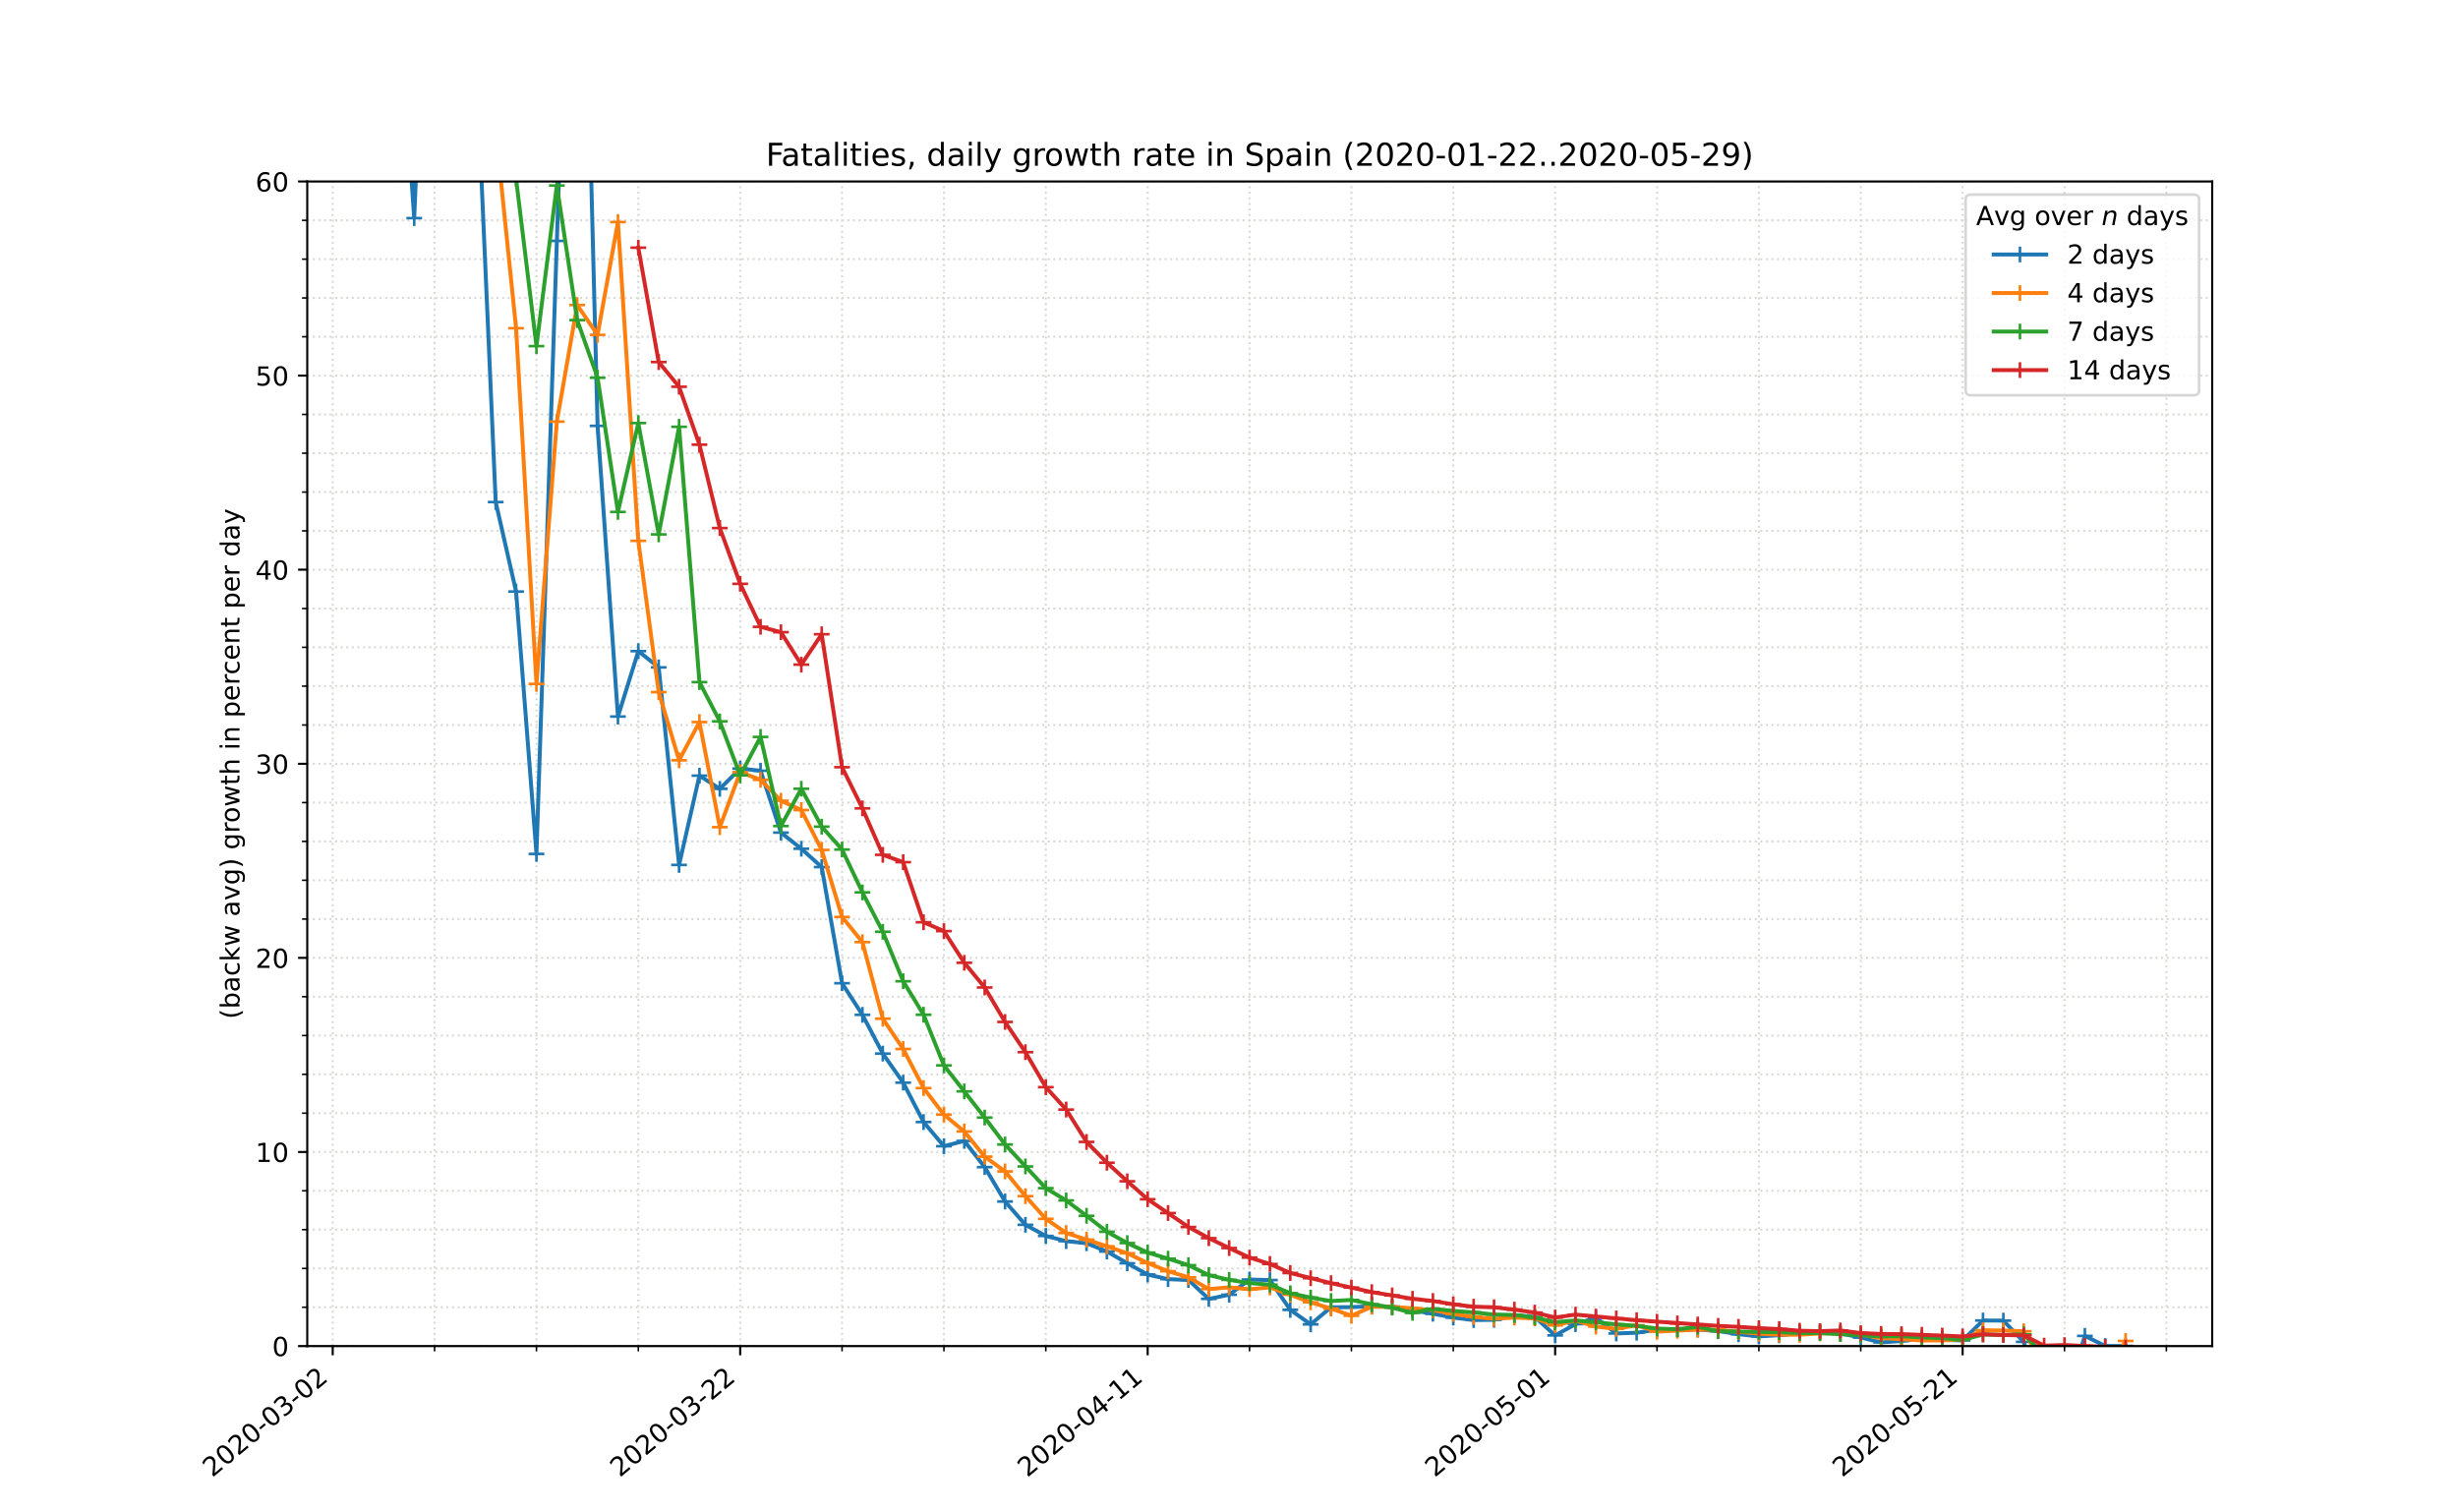 <?xml version="1.0" encoding="utf-8" standalone="no"?>
<!DOCTYPE svg PUBLIC "-//W3C//DTD SVG 1.1//EN"
  "http://www.w3.org/Graphics/SVG/1.1/DTD/svg11.dtd">
<!-- Created with matplotlib (https://matplotlib.org/) -->
<svg height="576pt" version="1.1" viewBox="0 0 936 576" width="936pt" xmlns="http://www.w3.org/2000/svg" xmlns:xlink="http://www.w3.org/1999/xlink">
 <defs>
  <style type="text/css">
*{stroke-linecap:butt;stroke-linejoin:round;}
  </style>
 </defs>
 <g id="figure_1">
  <g id="patch_1">
   <path d="M 0 576 
L 936 576 
L 936 0 
L 0 0 
z
" style="fill:#ffffff;"/>
  </g>
  <g id="axes_1">
   <g id="patch_2">
    <path d="M 117 512.64 
L 842.4 512.64 
L 842.4 69.12 
L 117 69.12 
z
" style="fill:#ffffff;"/>
   </g>
   <g id="matplotlib.axis_1">
    <g id="xtick_1">
     <g id="line2d_1">
      <path clip-path="url(#pe7684e5ba2)" d="M 126.698 512.64 
L 126.698 69.12 
" style="fill:none;stroke:#d8dcd6;stroke-dasharray:0.8,1.32;stroke-dashoffset:0;stroke-width:0.8;"/>
     </g>
     <g id="line2d_2">
      <defs>
       <path d="M 0 0 
L 0 3.5 
" id="mfdcb255e47" style="stroke:#000000;stroke-width:0.8;"/>
      </defs>
      <g>
       <use style="stroke:#000000;stroke-width:0.8;" x="126.698" xlink:href="#mfdcb255e47" y="512.64"/>
      </g>
     </g>
     <g id="text_1">
      <!-- 2020-03-02 -->
      <defs>
       <path d="M 19.188 8.297 
L 53.609 8.297 
L 53.609 0 
L 7.328 0 
L 7.328 8.297 
Q 12.938 14.109 22.625 23.891 
Q 32.328 33.688 34.812 36.531 
Q 39.547 41.844 41.422 45.531 
Q 43.312 49.219 43.312 52.781 
Q 43.312 58.594 39.234 62.25 
Q 35.156 65.922 28.609 65.922 
Q 23.969 65.922 18.812 64.312 
Q 13.672 62.703 7.812 59.422 
L 7.812 69.391 
Q 13.766 71.781 18.938 73 
Q 24.125 74.219 28.422 74.219 
Q 39.75 74.219 46.484 68.547 
Q 53.219 62.891 53.219 53.422 
Q 53.219 48.922 51.531 44.891 
Q 49.859 40.875 45.406 35.406 
Q 44.188 33.984 37.641 27.219 
Q 31.109 20.453 19.188 8.297 
z
" id="DejaVuSans-50"/>
       <path d="M 31.781 66.406 
Q 24.172 66.406 20.328 58.906 
Q 16.5 51.422 16.5 36.375 
Q 16.5 21.391 20.328 13.891 
Q 24.172 6.391 31.781 6.391 
Q 39.453 6.391 43.281 13.891 
Q 47.125 21.391 47.125 36.375 
Q 47.125 51.422 43.281 58.906 
Q 39.453 66.406 31.781 66.406 
z
M 31.781 74.219 
Q 44.047 74.219 50.516 64.516 
Q 56.984 54.828 56.984 36.375 
Q 56.984 17.969 50.516 8.266 
Q 44.047 -1.422 31.781 -1.422 
Q 19.531 -1.422 13.062 8.266 
Q 6.594 17.969 6.594 36.375 
Q 6.594 54.828 13.062 64.516 
Q 19.531 74.219 31.781 74.219 
z
" id="DejaVuSans-48"/>
       <path d="M 4.891 31.391 
L 31.203 31.391 
L 31.203 23.391 
L 4.891 23.391 
z
" id="DejaVuSans-45"/>
       <path d="M 40.578 39.312 
Q 47.656 37.797 51.625 33 
Q 55.609 28.219 55.609 21.188 
Q 55.609 10.406 48.188 4.484 
Q 40.766 -1.422 27.094 -1.422 
Q 22.516 -1.422 17.656 -0.516 
Q 12.797 0.391 7.625 2.203 
L 7.625 11.719 
Q 11.719 9.328 16.594 8.109 
Q 21.484 6.891 26.812 6.891 
Q 36.078 6.891 40.938 10.547 
Q 45.797 14.203 45.797 21.188 
Q 45.797 27.641 41.281 31.266 
Q 36.766 34.906 28.719 34.906 
L 20.219 34.906 
L 20.219 43.016 
L 29.109 43.016 
Q 36.375 43.016 40.234 45.922 
Q 44.094 48.828 44.094 54.297 
Q 44.094 59.906 40.109 62.906 
Q 36.141 65.922 28.719 65.922 
Q 24.656 65.922 20.016 65.031 
Q 15.375 64.156 9.812 62.312 
L 9.812 71.094 
Q 15.438 72.656 20.344 73.438 
Q 25.25 74.219 29.594 74.219 
Q 40.828 74.219 47.359 69.109 
Q 53.906 64.016 53.906 55.328 
Q 53.906 49.266 50.438 45.094 
Q 46.969 40.922 40.578 39.312 
z
" id="DejaVuSans-51"/>
      </defs>
      <g transform="translate(80.842 562.817)rotate(-40)scale(0.1 -0.1)">
       <use xlink:href="#DejaVuSans-50"/>
       <use x="63.623" xlink:href="#DejaVuSans-48"/>
       <use x="127.246" xlink:href="#DejaVuSans-50"/>
       <use x="190.869" xlink:href="#DejaVuSans-48"/>
       <use x="254.492" xlink:href="#DejaVuSans-45"/>
       <use x="290.576" xlink:href="#DejaVuSans-48"/>
       <use x="354.199" xlink:href="#DejaVuSans-51"/>
       <use x="417.822" xlink:href="#DejaVuSans-45"/>
       <use x="453.906" xlink:href="#DejaVuSans-48"/>
       <use x="517.529" xlink:href="#DejaVuSans-50"/>
      </g>
     </g>
    </g>
    <g id="xtick_2">
     <g id="line2d_3">
      <path clip-path="url(#pe7684e5ba2)" d="M 281.864 512.64 
L 281.864 69.12 
" style="fill:none;stroke:#d8dcd6;stroke-dasharray:0.8,1.32;stroke-dashoffset:0;stroke-width:0.8;"/>
     </g>
     <g id="line2d_4">
      <g>
       <use style="stroke:#000000;stroke-width:0.8;" x="281.864" xlink:href="#mfdcb255e47" y="512.64"/>
      </g>
     </g>
     <g id="text_2">
      <!-- 2020-03-22 -->
      <g transform="translate(236.008 562.817)rotate(-40)scale(0.1 -0.1)">
       <use xlink:href="#DejaVuSans-50"/>
       <use x="63.623" xlink:href="#DejaVuSans-48"/>
       <use x="127.246" xlink:href="#DejaVuSans-50"/>
       <use x="190.869" xlink:href="#DejaVuSans-48"/>
       <use x="254.492" xlink:href="#DejaVuSans-45"/>
       <use x="290.576" xlink:href="#DejaVuSans-48"/>
       <use x="354.199" xlink:href="#DejaVuSans-51"/>
       <use x="417.822" xlink:href="#DejaVuSans-45"/>
       <use x="453.906" xlink:href="#DejaVuSans-50"/>
       <use x="517.529" xlink:href="#DejaVuSans-50"/>
      </g>
     </g>
    </g>
    <g id="xtick_3">
     <g id="line2d_5">
      <path clip-path="url(#pe7684e5ba2)" d="M 437.029 512.64 
L 437.029 69.12 
" style="fill:none;stroke:#d8dcd6;stroke-dasharray:0.8,1.32;stroke-dashoffset:0;stroke-width:0.8;"/>
     </g>
     <g id="line2d_6">
      <g>
       <use style="stroke:#000000;stroke-width:0.8;" x="437.029" xlink:href="#mfdcb255e47" y="512.64"/>
      </g>
     </g>
     <g id="text_3">
      <!-- 2020-04-11 -->
      <defs>
       <path d="M 37.797 64.312 
L 12.891 25.391 
L 37.797 25.391 
z
M 35.203 72.906 
L 47.609 72.906 
L 47.609 25.391 
L 58.016 25.391 
L 58.016 17.188 
L 47.609 17.188 
L 47.609 0 
L 37.797 0 
L 37.797 17.188 
L 4.891 17.188 
L 4.891 26.703 
z
" id="DejaVuSans-52"/>
       <path d="M 12.406 8.297 
L 28.516 8.297 
L 28.516 63.922 
L 10.984 60.406 
L 10.984 69.391 
L 28.422 72.906 
L 38.281 72.906 
L 38.281 8.297 
L 54.391 8.297 
L 54.391 0 
L 12.406 0 
z
" id="DejaVuSans-49"/>
      </defs>
      <g transform="translate(391.173 562.817)rotate(-40)scale(0.1 -0.1)">
       <use xlink:href="#DejaVuSans-50"/>
       <use x="63.623" xlink:href="#DejaVuSans-48"/>
       <use x="127.246" xlink:href="#DejaVuSans-50"/>
       <use x="190.869" xlink:href="#DejaVuSans-48"/>
       <use x="254.492" xlink:href="#DejaVuSans-45"/>
       <use x="290.576" xlink:href="#DejaVuSans-48"/>
       <use x="354.199" xlink:href="#DejaVuSans-52"/>
       <use x="417.822" xlink:href="#DejaVuSans-45"/>
       <use x="453.906" xlink:href="#DejaVuSans-49"/>
       <use x="517.529" xlink:href="#DejaVuSans-49"/>
      </g>
     </g>
    </g>
    <g id="xtick_4">
     <g id="line2d_7">
      <path clip-path="url(#pe7684e5ba2)" d="M 592.195 512.64 
L 592.195 69.12 
" style="fill:none;stroke:#d8dcd6;stroke-dasharray:0.8,1.32;stroke-dashoffset:0;stroke-width:0.8;"/>
     </g>
     <g id="line2d_8">
      <g>
       <use style="stroke:#000000;stroke-width:0.8;" x="592.195" xlink:href="#mfdcb255e47" y="512.64"/>
      </g>
     </g>
     <g id="text_4">
      <!-- 2020-05-01 -->
      <defs>
       <path d="M 10.797 72.906 
L 49.516 72.906 
L 49.516 64.594 
L 19.828 64.594 
L 19.828 46.734 
Q 21.969 47.469 24.109 47.828 
Q 26.266 48.188 28.422 48.188 
Q 40.625 48.188 47.75 41.5 
Q 54.891 34.812 54.891 23.391 
Q 54.891 11.625 47.562 5.094 
Q 40.234 -1.422 26.906 -1.422 
Q 22.312 -1.422 17.547 -0.641 
Q 12.797 0.141 7.719 1.703 
L 7.719 11.625 
Q 12.109 9.234 16.797 8.062 
Q 21.484 6.891 26.703 6.891 
Q 35.156 6.891 40.078 11.328 
Q 45.016 15.766 45.016 23.391 
Q 45.016 31 40.078 35.438 
Q 35.156 39.891 26.703 39.891 
Q 22.75 39.891 18.812 39.016 
Q 14.891 38.141 10.797 36.281 
z
" id="DejaVuSans-53"/>
      </defs>
      <g transform="translate(546.339 562.817)rotate(-40)scale(0.1 -0.1)">
       <use xlink:href="#DejaVuSans-50"/>
       <use x="63.623" xlink:href="#DejaVuSans-48"/>
       <use x="127.246" xlink:href="#DejaVuSans-50"/>
       <use x="190.869" xlink:href="#DejaVuSans-48"/>
       <use x="254.492" xlink:href="#DejaVuSans-45"/>
       <use x="290.576" xlink:href="#DejaVuSans-48"/>
       <use x="354.199" xlink:href="#DejaVuSans-53"/>
       <use x="417.822" xlink:href="#DejaVuSans-45"/>
       <use x="453.906" xlink:href="#DejaVuSans-48"/>
       <use x="517.529" xlink:href="#DejaVuSans-49"/>
      </g>
     </g>
    </g>
    <g id="xtick_5">
     <g id="line2d_9">
      <path clip-path="url(#pe7684e5ba2)" d="M 747.361 512.64 
L 747.361 69.12 
" style="fill:none;stroke:#d8dcd6;stroke-dasharray:0.8,1.32;stroke-dashoffset:0;stroke-width:0.8;"/>
     </g>
     <g id="line2d_10">
      <g>
       <use style="stroke:#000000;stroke-width:0.8;" x="747.361" xlink:href="#mfdcb255e47" y="512.64"/>
      </g>
     </g>
     <g id="text_5">
      <!-- 2020-05-21 -->
      <g transform="translate(701.505 562.817)rotate(-40)scale(0.1 -0.1)">
       <use xlink:href="#DejaVuSans-50"/>
       <use x="63.623" xlink:href="#DejaVuSans-48"/>
       <use x="127.246" xlink:href="#DejaVuSans-50"/>
       <use x="190.869" xlink:href="#DejaVuSans-48"/>
       <use x="254.492" xlink:href="#DejaVuSans-45"/>
       <use x="290.576" xlink:href="#DejaVuSans-48"/>
       <use x="354.199" xlink:href="#DejaVuSans-53"/>
       <use x="417.822" xlink:href="#DejaVuSans-45"/>
       <use x="453.906" xlink:href="#DejaVuSans-50"/>
       <use x="517.529" xlink:href="#DejaVuSans-49"/>
      </g>
     </g>
    </g>
    <g id="xtick_6">
     <g id="line2d_11">
      <path clip-path="url(#pe7684e5ba2)" d="M 165.489 512.64 
L 165.489 69.12 
" style="fill:none;stroke:#d8dcd6;stroke-dasharray:0.8,1.32;stroke-dashoffset:0;stroke-width:0.8;"/>
     </g>
     <g id="line2d_12">
      <defs>
       <path d="M 0 0 
L 0 2 
" id="mccd1e77c12" style="stroke:#000000;stroke-width:0.6;"/>
      </defs>
      <g>
       <use style="stroke:#000000;stroke-width:0.6;" x="165.489" xlink:href="#mccd1e77c12" y="512.64"/>
      </g>
     </g>
    </g>
    <g id="xtick_7">
     <g id="line2d_13">
      <path clip-path="url(#pe7684e5ba2)" d="M 204.281 512.64 
L 204.281 69.12 
" style="fill:none;stroke:#d8dcd6;stroke-dasharray:0.8,1.32;stroke-dashoffset:0;stroke-width:0.8;"/>
     </g>
     <g id="line2d_14">
      <g>
       <use style="stroke:#000000;stroke-width:0.6;" x="204.281" xlink:href="#mccd1e77c12" y="512.64"/>
      </g>
     </g>
    </g>
    <g id="xtick_8">
     <g id="line2d_15">
      <path clip-path="url(#pe7684e5ba2)" d="M 243.072 512.64 
L 243.072 69.12 
" style="fill:none;stroke:#d8dcd6;stroke-dasharray:0.8,1.32;stroke-dashoffset:0;stroke-width:0.8;"/>
     </g>
     <g id="line2d_16">
      <g>
       <use style="stroke:#000000;stroke-width:0.6;" x="243.072" xlink:href="#mccd1e77c12" y="512.64"/>
      </g>
     </g>
    </g>
    <g id="xtick_9">
     <g id="line2d_17">
      <path clip-path="url(#pe7684e5ba2)" d="M 320.655 512.64 
L 320.655 69.12 
" style="fill:none;stroke:#d8dcd6;stroke-dasharray:0.8,1.32;stroke-dashoffset:0;stroke-width:0.8;"/>
     </g>
     <g id="line2d_18">
      <g>
       <use style="stroke:#000000;stroke-width:0.6;" x="320.655" xlink:href="#mccd1e77c12" y="512.64"/>
      </g>
     </g>
    </g>
    <g id="xtick_10">
     <g id="line2d_19">
      <path clip-path="url(#pe7684e5ba2)" d="M 359.447 512.64 
L 359.447 69.12 
" style="fill:none;stroke:#d8dcd6;stroke-dasharray:0.8,1.32;stroke-dashoffset:0;stroke-width:0.8;"/>
     </g>
     <g id="line2d_20">
      <g>
       <use style="stroke:#000000;stroke-width:0.6;" x="359.447" xlink:href="#mccd1e77c12" y="512.64"/>
      </g>
     </g>
    </g>
    <g id="xtick_11">
     <g id="line2d_21">
      <path clip-path="url(#pe7684e5ba2)" d="M 398.238 512.64 
L 398.238 69.12 
" style="fill:none;stroke:#d8dcd6;stroke-dasharray:0.8,1.32;stroke-dashoffset:0;stroke-width:0.8;"/>
     </g>
     <g id="line2d_22">
      <g>
       <use style="stroke:#000000;stroke-width:0.6;" x="398.238" xlink:href="#mccd1e77c12" y="512.64"/>
      </g>
     </g>
    </g>
    <g id="xtick_12">
     <g id="line2d_23">
      <path clip-path="url(#pe7684e5ba2)" d="M 475.821 512.64 
L 475.821 69.12 
" style="fill:none;stroke:#d8dcd6;stroke-dasharray:0.8,1.32;stroke-dashoffset:0;stroke-width:0.8;"/>
     </g>
     <g id="line2d_24">
      <g>
       <use style="stroke:#000000;stroke-width:0.6;" x="475.821" xlink:href="#mccd1e77c12" y="512.64"/>
      </g>
     </g>
    </g>
    <g id="xtick_13">
     <g id="line2d_25">
      <path clip-path="url(#pe7684e5ba2)" d="M 514.612 512.64 
L 514.612 69.12 
" style="fill:none;stroke:#d8dcd6;stroke-dasharray:0.8,1.32;stroke-dashoffset:0;stroke-width:0.8;"/>
     </g>
     <g id="line2d_26">
      <g>
       <use style="stroke:#000000;stroke-width:0.6;" x="514.612" xlink:href="#mccd1e77c12" y="512.64"/>
      </g>
     </g>
    </g>
    <g id="xtick_14">
     <g id="line2d_27">
      <path clip-path="url(#pe7684e5ba2)" d="M 553.404 512.64 
L 553.404 69.12 
" style="fill:none;stroke:#d8dcd6;stroke-dasharray:0.8,1.32;stroke-dashoffset:0;stroke-width:0.8;"/>
     </g>
     <g id="line2d_28">
      <g>
       <use style="stroke:#000000;stroke-width:0.6;" x="553.404" xlink:href="#mccd1e77c12" y="512.64"/>
      </g>
     </g>
    </g>
    <g id="xtick_15">
     <g id="line2d_29">
      <path clip-path="url(#pe7684e5ba2)" d="M 630.987 512.64 
L 630.987 69.12 
" style="fill:none;stroke:#d8dcd6;stroke-dasharray:0.8,1.32;stroke-dashoffset:0;stroke-width:0.8;"/>
     </g>
     <g id="line2d_30">
      <g>
       <use style="stroke:#000000;stroke-width:0.6;" x="630.987" xlink:href="#mccd1e77c12" y="512.64"/>
      </g>
     </g>
    </g>
    <g id="xtick_16">
     <g id="line2d_31">
      <path clip-path="url(#pe7684e5ba2)" d="M 669.778 512.64 
L 669.778 69.12 
" style="fill:none;stroke:#d8dcd6;stroke-dasharray:0.8,1.32;stroke-dashoffset:0;stroke-width:0.8;"/>
     </g>
     <g id="line2d_32">
      <g>
       <use style="stroke:#000000;stroke-width:0.6;" x="669.778" xlink:href="#mccd1e77c12" y="512.64"/>
      </g>
     </g>
    </g>
    <g id="xtick_17">
     <g id="line2d_33">
      <path clip-path="url(#pe7684e5ba2)" d="M 708.57 512.64 
L 708.57 69.12 
" style="fill:none;stroke:#d8dcd6;stroke-dasharray:0.8,1.32;stroke-dashoffset:0;stroke-width:0.8;"/>
     </g>
     <g id="line2d_34">
      <g>
       <use style="stroke:#000000;stroke-width:0.6;" x="708.57" xlink:href="#mccd1e77c12" y="512.64"/>
      </g>
     </g>
    </g>
    <g id="xtick_18">
     <g id="line2d_35">
      <path clip-path="url(#pe7684e5ba2)" d="M 786.152 512.64 
L 786.152 69.12 
" style="fill:none;stroke:#d8dcd6;stroke-dasharray:0.8,1.32;stroke-dashoffset:0;stroke-width:0.8;"/>
     </g>
     <g id="line2d_36">
      <g>
       <use style="stroke:#000000;stroke-width:0.6;" x="786.152" xlink:href="#mccd1e77c12" y="512.64"/>
      </g>
     </g>
    </g>
    <g id="xtick_19">
     <g id="line2d_37">
      <path clip-path="url(#pe7684e5ba2)" d="M 824.944 512.64 
L 824.944 69.12 
" style="fill:none;stroke:#d8dcd6;stroke-dasharray:0.8,1.32;stroke-dashoffset:0;stroke-width:0.8;"/>
     </g>
     <g id="line2d_38">
      <g>
       <use style="stroke:#000000;stroke-width:0.6;" x="824.944" xlink:href="#mccd1e77c12" y="512.64"/>
      </g>
     </g>
    </g>
   </g>
   <g id="matplotlib.axis_2">
    <g id="ytick_1">
     <g id="line2d_39">
      <path clip-path="url(#pe7684e5ba2)" d="M 117 512.64 
L 842.4 512.64 
" style="fill:none;stroke:#d8dcd6;stroke-dasharray:0.8,1.32;stroke-dashoffset:0;stroke-width:0.8;"/>
     </g>
     <g id="line2d_40">
      <defs>
       <path d="M 0 0 
L -3.5 0 
" id="m274ccae9c3" style="stroke:#000000;stroke-width:0.8;"/>
      </defs>
      <g>
       <use style="stroke:#000000;stroke-width:0.8;" x="117" xlink:href="#m274ccae9c3" y="512.64"/>
      </g>
     </g>
     <g id="text_6">
      <!-- 0 -->
      <g transform="translate(103.638 516.439)scale(0.1 -0.1)">
       <use xlink:href="#DejaVuSans-48"/>
      </g>
     </g>
    </g>
    <g id="ytick_2">
     <g id="line2d_41">
      <path clip-path="url(#pe7684e5ba2)" d="M 117 438.72 
L 842.4 438.72 
" style="fill:none;stroke:#d8dcd6;stroke-dasharray:0.8,1.32;stroke-dashoffset:0;stroke-width:0.8;"/>
     </g>
     <g id="line2d_42">
      <g>
       <use style="stroke:#000000;stroke-width:0.8;" x="117" xlink:href="#m274ccae9c3" y="438.72"/>
      </g>
     </g>
     <g id="text_7">
      <!-- 10 -->
      <g transform="translate(97.275 442.519)scale(0.1 -0.1)">
       <use xlink:href="#DejaVuSans-49"/>
       <use x="63.623" xlink:href="#DejaVuSans-48"/>
      </g>
     </g>
    </g>
    <g id="ytick_3">
     <g id="line2d_43">
      <path clip-path="url(#pe7684e5ba2)" d="M 117 364.8 
L 842.4 364.8 
" style="fill:none;stroke:#d8dcd6;stroke-dasharray:0.8,1.32;stroke-dashoffset:0;stroke-width:0.8;"/>
     </g>
     <g id="line2d_44">
      <g>
       <use style="stroke:#000000;stroke-width:0.8;" x="117" xlink:href="#m274ccae9c3" y="364.8"/>
      </g>
     </g>
     <g id="text_8">
      <!-- 20 -->
      <g transform="translate(97.275 368.599)scale(0.1 -0.1)">
       <use xlink:href="#DejaVuSans-50"/>
       <use x="63.623" xlink:href="#DejaVuSans-48"/>
      </g>
     </g>
    </g>
    <g id="ytick_4">
     <g id="line2d_45">
      <path clip-path="url(#pe7684e5ba2)" d="M 117 290.88 
L 842.4 290.88 
" style="fill:none;stroke:#d8dcd6;stroke-dasharray:0.8,1.32;stroke-dashoffset:0;stroke-width:0.8;"/>
     </g>
     <g id="line2d_46">
      <g>
       <use style="stroke:#000000;stroke-width:0.8;" x="117" xlink:href="#m274ccae9c3" y="290.88"/>
      </g>
     </g>
     <g id="text_9">
      <!-- 30 -->
      <g transform="translate(97.275 294.679)scale(0.1 -0.1)">
       <use xlink:href="#DejaVuSans-51"/>
       <use x="63.623" xlink:href="#DejaVuSans-48"/>
      </g>
     </g>
    </g>
    <g id="ytick_5">
     <g id="line2d_47">
      <path clip-path="url(#pe7684e5ba2)" d="M 117 216.96 
L 842.4 216.96 
" style="fill:none;stroke:#d8dcd6;stroke-dasharray:0.8,1.32;stroke-dashoffset:0;stroke-width:0.8;"/>
     </g>
     <g id="line2d_48">
      <g>
       <use style="stroke:#000000;stroke-width:0.8;" x="117" xlink:href="#m274ccae9c3" y="216.96"/>
      </g>
     </g>
     <g id="text_10">
      <!-- 40 -->
      <g transform="translate(97.275 220.759)scale(0.1 -0.1)">
       <use xlink:href="#DejaVuSans-52"/>
       <use x="63.623" xlink:href="#DejaVuSans-48"/>
      </g>
     </g>
    </g>
    <g id="ytick_6">
     <g id="line2d_49">
      <path clip-path="url(#pe7684e5ba2)" d="M 117 143.04 
L 842.4 143.04 
" style="fill:none;stroke:#d8dcd6;stroke-dasharray:0.8,1.32;stroke-dashoffset:0;stroke-width:0.8;"/>
     </g>
     <g id="line2d_50">
      <g>
       <use style="stroke:#000000;stroke-width:0.8;" x="117" xlink:href="#m274ccae9c3" y="143.04"/>
      </g>
     </g>
     <g id="text_11">
      <!-- 50 -->
      <g transform="translate(97.275 146.839)scale(0.1 -0.1)">
       <use xlink:href="#DejaVuSans-53"/>
       <use x="63.623" xlink:href="#DejaVuSans-48"/>
      </g>
     </g>
    </g>
    <g id="ytick_7">
     <g id="line2d_51">
      <path clip-path="url(#pe7684e5ba2)" d="M 117 69.12 
L 842.4 69.12 
" style="fill:none;stroke:#d8dcd6;stroke-dasharray:0.8,1.32;stroke-dashoffset:0;stroke-width:0.8;"/>
     </g>
     <g id="line2d_52">
      <g>
       <use style="stroke:#000000;stroke-width:0.8;" x="117" xlink:href="#m274ccae9c3" y="69.12"/>
      </g>
     </g>
     <g id="text_12">
      <!-- 60 -->
      <defs>
       <path d="M 33.016 40.375 
Q 26.375 40.375 22.484 35.828 
Q 18.609 31.297 18.609 23.391 
Q 18.609 15.531 22.484 10.953 
Q 26.375 6.391 33.016 6.391 
Q 39.656 6.391 43.531 10.953 
Q 47.406 15.531 47.406 23.391 
Q 47.406 31.297 43.531 35.828 
Q 39.656 40.375 33.016 40.375 
z
M 52.594 71.297 
L 52.594 62.312 
Q 48.875 64.062 45.094 64.984 
Q 41.312 65.922 37.594 65.922 
Q 27.828 65.922 22.672 59.328 
Q 17.531 52.734 16.797 39.406 
Q 19.672 43.656 24.016 45.922 
Q 28.375 48.188 33.594 48.188 
Q 44.578 48.188 50.953 41.516 
Q 57.328 34.859 57.328 23.391 
Q 57.328 12.156 50.688 5.359 
Q 44.047 -1.422 33.016 -1.422 
Q 20.359 -1.422 13.672 8.266 
Q 6.984 17.969 6.984 36.375 
Q 6.984 53.656 15.188 63.938 
Q 23.391 74.219 37.203 74.219 
Q 40.922 74.219 44.703 73.484 
Q 48.484 72.75 52.594 71.297 
z
" id="DejaVuSans-54"/>
      </defs>
      <g transform="translate(97.275 72.919)scale(0.1 -0.1)">
       <use xlink:href="#DejaVuSans-54"/>
       <use x="63.623" xlink:href="#DejaVuSans-48"/>
      </g>
     </g>
    </g>
    <g id="ytick_8">
     <g id="line2d_53">
      <path clip-path="url(#pe7684e5ba2)" d="M 117 497.856 
L 842.4 497.856 
" style="fill:none;stroke:#d8dcd6;stroke-dasharray:0.8,1.32;stroke-dashoffset:0;stroke-width:0.8;"/>
     </g>
     <g id="line2d_54">
      <defs>
       <path d="M 0 0 
L -2 0 
" id="m45ccf207af" style="stroke:#000000;stroke-width:0.6;"/>
      </defs>
      <g>
       <use style="stroke:#000000;stroke-width:0.6;" x="117" xlink:href="#m45ccf207af" y="497.856"/>
      </g>
     </g>
    </g>
    <g id="ytick_9">
     <g id="line2d_55">
      <path clip-path="url(#pe7684e5ba2)" d="M 117 483.072 
L 842.4 483.072 
" style="fill:none;stroke:#d8dcd6;stroke-dasharray:0.8,1.32;stroke-dashoffset:0;stroke-width:0.8;"/>
     </g>
     <g id="line2d_56">
      <g>
       <use style="stroke:#000000;stroke-width:0.6;" x="117" xlink:href="#m45ccf207af" y="483.072"/>
      </g>
     </g>
    </g>
    <g id="ytick_10">
     <g id="line2d_57">
      <path clip-path="url(#pe7684e5ba2)" d="M 117 468.288 
L 842.4 468.288 
" style="fill:none;stroke:#d8dcd6;stroke-dasharray:0.8,1.32;stroke-dashoffset:0;stroke-width:0.8;"/>
     </g>
     <g id="line2d_58">
      <g>
       <use style="stroke:#000000;stroke-width:0.6;" x="117" xlink:href="#m45ccf207af" y="468.288"/>
      </g>
     </g>
    </g>
    <g id="ytick_11">
     <g id="line2d_59">
      <path clip-path="url(#pe7684e5ba2)" d="M 117 453.504 
L 842.4 453.504 
" style="fill:none;stroke:#d8dcd6;stroke-dasharray:0.8,1.32;stroke-dashoffset:0;stroke-width:0.8;"/>
     </g>
     <g id="line2d_60">
      <g>
       <use style="stroke:#000000;stroke-width:0.6;" x="117" xlink:href="#m45ccf207af" y="453.504"/>
      </g>
     </g>
    </g>
    <g id="ytick_12">
     <g id="line2d_61">
      <path clip-path="url(#pe7684e5ba2)" d="M 117 423.936 
L 842.4 423.936 
" style="fill:none;stroke:#d8dcd6;stroke-dasharray:0.8,1.32;stroke-dashoffset:0;stroke-width:0.8;"/>
     </g>
     <g id="line2d_62">
      <g>
       <use style="stroke:#000000;stroke-width:0.6;" x="117" xlink:href="#m45ccf207af" y="423.936"/>
      </g>
     </g>
    </g>
    <g id="ytick_13">
     <g id="line2d_63">
      <path clip-path="url(#pe7684e5ba2)" d="M 117 409.152 
L 842.4 409.152 
" style="fill:none;stroke:#d8dcd6;stroke-dasharray:0.8,1.32;stroke-dashoffset:0;stroke-width:0.8;"/>
     </g>
     <g id="line2d_64">
      <g>
       <use style="stroke:#000000;stroke-width:0.6;" x="117" xlink:href="#m45ccf207af" y="409.152"/>
      </g>
     </g>
    </g>
    <g id="ytick_14">
     <g id="line2d_65">
      <path clip-path="url(#pe7684e5ba2)" d="M 117 394.368 
L 842.4 394.368 
" style="fill:none;stroke:#d8dcd6;stroke-dasharray:0.8,1.32;stroke-dashoffset:0;stroke-width:0.8;"/>
     </g>
     <g id="line2d_66">
      <g>
       <use style="stroke:#000000;stroke-width:0.6;" x="117" xlink:href="#m45ccf207af" y="394.368"/>
      </g>
     </g>
    </g>
    <g id="ytick_15">
     <g id="line2d_67">
      <path clip-path="url(#pe7684e5ba2)" d="M 117 379.584 
L 842.4 379.584 
" style="fill:none;stroke:#d8dcd6;stroke-dasharray:0.8,1.32;stroke-dashoffset:0;stroke-width:0.8;"/>
     </g>
     <g id="line2d_68">
      <g>
       <use style="stroke:#000000;stroke-width:0.6;" x="117" xlink:href="#m45ccf207af" y="379.584"/>
      </g>
     </g>
    </g>
    <g id="ytick_16">
     <g id="line2d_69">
      <path clip-path="url(#pe7684e5ba2)" d="M 117 350.016 
L 842.4 350.016 
" style="fill:none;stroke:#d8dcd6;stroke-dasharray:0.8,1.32;stroke-dashoffset:0;stroke-width:0.8;"/>
     </g>
     <g id="line2d_70">
      <g>
       <use style="stroke:#000000;stroke-width:0.6;" x="117" xlink:href="#m45ccf207af" y="350.016"/>
      </g>
     </g>
    </g>
    <g id="ytick_17">
     <g id="line2d_71">
      <path clip-path="url(#pe7684e5ba2)" d="M 117 335.232 
L 842.4 335.232 
" style="fill:none;stroke:#d8dcd6;stroke-dasharray:0.8,1.32;stroke-dashoffset:0;stroke-width:0.8;"/>
     </g>
     <g id="line2d_72">
      <g>
       <use style="stroke:#000000;stroke-width:0.6;" x="117" xlink:href="#m45ccf207af" y="335.232"/>
      </g>
     </g>
    </g>
    <g id="ytick_18">
     <g id="line2d_73">
      <path clip-path="url(#pe7684e5ba2)" d="M 117 320.448 
L 842.4 320.448 
" style="fill:none;stroke:#d8dcd6;stroke-dasharray:0.8,1.32;stroke-dashoffset:0;stroke-width:0.8;"/>
     </g>
     <g id="line2d_74">
      <g>
       <use style="stroke:#000000;stroke-width:0.6;" x="117" xlink:href="#m45ccf207af" y="320.448"/>
      </g>
     </g>
    </g>
    <g id="ytick_19">
     <g id="line2d_75">
      <path clip-path="url(#pe7684e5ba2)" d="M 117 305.664 
L 842.4 305.664 
" style="fill:none;stroke:#d8dcd6;stroke-dasharray:0.8,1.32;stroke-dashoffset:0;stroke-width:0.8;"/>
     </g>
     <g id="line2d_76">
      <g>
       <use style="stroke:#000000;stroke-width:0.6;" x="117" xlink:href="#m45ccf207af" y="305.664"/>
      </g>
     </g>
    </g>
    <g id="ytick_20">
     <g id="line2d_77">
      <path clip-path="url(#pe7684e5ba2)" d="M 117 276.096 
L 842.4 276.096 
" style="fill:none;stroke:#d8dcd6;stroke-dasharray:0.8,1.32;stroke-dashoffset:0;stroke-width:0.8;"/>
     </g>
     <g id="line2d_78">
      <g>
       <use style="stroke:#000000;stroke-width:0.6;" x="117" xlink:href="#m45ccf207af" y="276.096"/>
      </g>
     </g>
    </g>
    <g id="ytick_21">
     <g id="line2d_79">
      <path clip-path="url(#pe7684e5ba2)" d="M 117 261.312 
L 842.4 261.312 
" style="fill:none;stroke:#d8dcd6;stroke-dasharray:0.8,1.32;stroke-dashoffset:0;stroke-width:0.8;"/>
     </g>
     <g id="line2d_80">
      <g>
       <use style="stroke:#000000;stroke-width:0.6;" x="117" xlink:href="#m45ccf207af" y="261.312"/>
      </g>
     </g>
    </g>
    <g id="ytick_22">
     <g id="line2d_81">
      <path clip-path="url(#pe7684e5ba2)" d="M 117 246.528 
L 842.4 246.528 
" style="fill:none;stroke:#d8dcd6;stroke-dasharray:0.8,1.32;stroke-dashoffset:0;stroke-width:0.8;"/>
     </g>
     <g id="line2d_82">
      <g>
       <use style="stroke:#000000;stroke-width:0.6;" x="117" xlink:href="#m45ccf207af" y="246.528"/>
      </g>
     </g>
    </g>
    <g id="ytick_23">
     <g id="line2d_83">
      <path clip-path="url(#pe7684e5ba2)" d="M 117 231.744 
L 842.4 231.744 
" style="fill:none;stroke:#d8dcd6;stroke-dasharray:0.8,1.32;stroke-dashoffset:0;stroke-width:0.8;"/>
     </g>
     <g id="line2d_84">
      <g>
       <use style="stroke:#000000;stroke-width:0.6;" x="117" xlink:href="#m45ccf207af" y="231.744"/>
      </g>
     </g>
    </g>
    <g id="ytick_24">
     <g id="line2d_85">
      <path clip-path="url(#pe7684e5ba2)" d="M 117 202.176 
L 842.4 202.176 
" style="fill:none;stroke:#d8dcd6;stroke-dasharray:0.8,1.32;stroke-dashoffset:0;stroke-width:0.8;"/>
     </g>
     <g id="line2d_86">
      <g>
       <use style="stroke:#000000;stroke-width:0.6;" x="117" xlink:href="#m45ccf207af" y="202.176"/>
      </g>
     </g>
    </g>
    <g id="ytick_25">
     <g id="line2d_87">
      <path clip-path="url(#pe7684e5ba2)" d="M 117 187.392 
L 842.4 187.392 
" style="fill:none;stroke:#d8dcd6;stroke-dasharray:0.8,1.32;stroke-dashoffset:0;stroke-width:0.8;"/>
     </g>
     <g id="line2d_88">
      <g>
       <use style="stroke:#000000;stroke-width:0.6;" x="117" xlink:href="#m45ccf207af" y="187.392"/>
      </g>
     </g>
    </g>
    <g id="ytick_26">
     <g id="line2d_89">
      <path clip-path="url(#pe7684e5ba2)" d="M 117 172.608 
L 842.4 172.608 
" style="fill:none;stroke:#d8dcd6;stroke-dasharray:0.8,1.32;stroke-dashoffset:0;stroke-width:0.8;"/>
     </g>
     <g id="line2d_90">
      <g>
       <use style="stroke:#000000;stroke-width:0.6;" x="117" xlink:href="#m45ccf207af" y="172.608"/>
      </g>
     </g>
    </g>
    <g id="ytick_27">
     <g id="line2d_91">
      <path clip-path="url(#pe7684e5ba2)" d="M 117 157.824 
L 842.4 157.824 
" style="fill:none;stroke:#d8dcd6;stroke-dasharray:0.8,1.32;stroke-dashoffset:0;stroke-width:0.8;"/>
     </g>
     <g id="line2d_92">
      <g>
       <use style="stroke:#000000;stroke-width:0.6;" x="117" xlink:href="#m45ccf207af" y="157.824"/>
      </g>
     </g>
    </g>
    <g id="ytick_28">
     <g id="line2d_93">
      <path clip-path="url(#pe7684e5ba2)" d="M 117 128.256 
L 842.4 128.256 
" style="fill:none;stroke:#d8dcd6;stroke-dasharray:0.8,1.32;stroke-dashoffset:0;stroke-width:0.8;"/>
     </g>
     <g id="line2d_94">
      <g>
       <use style="stroke:#000000;stroke-width:0.6;" x="117" xlink:href="#m45ccf207af" y="128.256"/>
      </g>
     </g>
    </g>
    <g id="ytick_29">
     <g id="line2d_95">
      <path clip-path="url(#pe7684e5ba2)" d="M 117 113.472 
L 842.4 113.472 
" style="fill:none;stroke:#d8dcd6;stroke-dasharray:0.8,1.32;stroke-dashoffset:0;stroke-width:0.8;"/>
     </g>
     <g id="line2d_96">
      <g>
       <use style="stroke:#000000;stroke-width:0.6;" x="117" xlink:href="#m45ccf207af" y="113.472"/>
      </g>
     </g>
    </g>
    <g id="ytick_30">
     <g id="line2d_97">
      <path clip-path="url(#pe7684e5ba2)" d="M 117 98.688 
L 842.4 98.688 
" style="fill:none;stroke:#d8dcd6;stroke-dasharray:0.8,1.32;stroke-dashoffset:0;stroke-width:0.8;"/>
     </g>
     <g id="line2d_98">
      <g>
       <use style="stroke:#000000;stroke-width:0.6;" x="117" xlink:href="#m45ccf207af" y="98.688"/>
      </g>
     </g>
    </g>
    <g id="ytick_31">
     <g id="line2d_99">
      <path clip-path="url(#pe7684e5ba2)" d="M 117 83.904 
L 842.4 83.904 
" style="fill:none;stroke:#d8dcd6;stroke-dasharray:0.8,1.32;stroke-dashoffset:0;stroke-width:0.8;"/>
     </g>
     <g id="line2d_100">
      <g>
       <use style="stroke:#000000;stroke-width:0.6;" x="117" xlink:href="#m45ccf207af" y="83.904"/>
      </g>
     </g>
    </g>
    <g id="text_13">
     <!-- (backw avg) growth in percent per day -->
     <defs>
      <path d="M 31 75.875 
Q 24.469 64.656 21.281 53.656 
Q 18.109 42.672 18.109 31.391 
Q 18.109 20.125 21.312 9.062 
Q 24.516 -2 31 -13.188 
L 23.188 -13.188 
Q 15.875 -1.703 12.234 9.375 
Q 8.594 20.453 8.594 31.391 
Q 8.594 42.281 12.203 53.312 
Q 15.828 64.359 23.188 75.875 
z
" id="DejaVuSans-40"/>
      <path d="M 48.688 27.297 
Q 48.688 37.203 44.609 42.844 
Q 40.531 48.484 33.406 48.484 
Q 26.266 48.484 22.188 42.844 
Q 18.109 37.203 18.109 27.297 
Q 18.109 17.391 22.188 11.75 
Q 26.266 6.109 33.406 6.109 
Q 40.531 6.109 44.609 11.75 
Q 48.688 17.391 48.688 27.297 
z
M 18.109 46.391 
Q 20.953 51.266 25.266 53.625 
Q 29.594 56 35.594 56 
Q 45.562 56 51.781 48.094 
Q 58.016 40.188 58.016 27.297 
Q 58.016 14.406 51.781 6.484 
Q 45.562 -1.422 35.594 -1.422 
Q 29.594 -1.422 25.266 0.953 
Q 20.953 3.328 18.109 8.203 
L 18.109 0 
L 9.078 0 
L 9.078 75.984 
L 18.109 75.984 
z
" id="DejaVuSans-98"/>
      <path d="M 34.281 27.484 
Q 23.391 27.484 19.188 25 
Q 14.984 22.516 14.984 16.5 
Q 14.984 11.719 18.141 8.906 
Q 21.297 6.109 26.703 6.109 
Q 34.188 6.109 38.703 11.406 
Q 43.219 16.703 43.219 25.484 
L 43.219 27.484 
z
M 52.203 31.203 
L 52.203 0 
L 43.219 0 
L 43.219 8.297 
Q 40.141 3.328 35.547 0.953 
Q 30.953 -1.422 24.312 -1.422 
Q 15.922 -1.422 10.953 3.297 
Q 6 8.016 6 15.922 
Q 6 25.141 12.172 29.828 
Q 18.359 34.516 30.609 34.516 
L 43.219 34.516 
L 43.219 35.406 
Q 43.219 41.609 39.141 45 
Q 35.062 48.391 27.688 48.391 
Q 23 48.391 18.547 47.266 
Q 14.109 46.141 10.016 43.891 
L 10.016 52.203 
Q 14.938 54.109 19.578 55.047 
Q 24.219 56 28.609 56 
Q 40.484 56 46.344 49.844 
Q 52.203 43.703 52.203 31.203 
z
" id="DejaVuSans-97"/>
      <path d="M 48.781 52.594 
L 48.781 44.188 
Q 44.969 46.297 41.141 47.344 
Q 37.312 48.391 33.406 48.391 
Q 24.656 48.391 19.812 42.844 
Q 14.984 37.312 14.984 27.297 
Q 14.984 17.281 19.812 11.734 
Q 24.656 6.203 33.406 6.203 
Q 37.312 6.203 41.141 7.25 
Q 44.969 8.297 48.781 10.406 
L 48.781 2.094 
Q 45.016 0.344 40.984 -0.531 
Q 36.969 -1.422 32.422 -1.422 
Q 20.062 -1.422 12.781 6.344 
Q 5.516 14.109 5.516 27.297 
Q 5.516 40.672 12.859 48.328 
Q 20.219 56 33.016 56 
Q 37.156 56 41.109 55.141 
Q 45.062 54.297 48.781 52.594 
z
" id="DejaVuSans-99"/>
      <path d="M 9.078 75.984 
L 18.109 75.984 
L 18.109 31.109 
L 44.922 54.688 
L 56.391 54.688 
L 27.391 29.109 
L 57.625 0 
L 45.906 0 
L 18.109 26.703 
L 18.109 0 
L 9.078 0 
z
" id="DejaVuSans-107"/>
      <path d="M 4.203 54.688 
L 13.188 54.688 
L 24.422 12.016 
L 35.594 54.688 
L 46.188 54.688 
L 57.422 12.016 
L 68.609 54.688 
L 77.594 54.688 
L 63.281 0 
L 52.688 0 
L 40.922 44.828 
L 29.109 0 
L 18.5 0 
z
" id="DejaVuSans-119"/>
      <path id="DejaVuSans-32"/>
      <path d="M 2.984 54.688 
L 12.5 54.688 
L 29.594 8.797 
L 46.688 54.688 
L 56.203 54.688 
L 35.688 0 
L 23.484 0 
z
" id="DejaVuSans-118"/>
      <path d="M 45.406 27.984 
Q 45.406 37.75 41.375 43.109 
Q 37.359 48.484 30.078 48.484 
Q 22.859 48.484 18.828 43.109 
Q 14.797 37.75 14.797 27.984 
Q 14.797 18.266 18.828 12.891 
Q 22.859 7.516 30.078 7.516 
Q 37.359 7.516 41.375 12.891 
Q 45.406 18.266 45.406 27.984 
z
M 54.391 6.781 
Q 54.391 -7.172 48.188 -13.984 
Q 42 -20.797 29.203 -20.797 
Q 24.469 -20.797 20.266 -20.094 
Q 16.062 -19.391 12.109 -17.922 
L 12.109 -9.188 
Q 16.062 -11.328 19.922 -12.344 
Q 23.781 -13.375 27.781 -13.375 
Q 36.625 -13.375 41.016 -8.766 
Q 45.406 -4.156 45.406 5.172 
L 45.406 9.625 
Q 42.625 4.781 38.281 2.391 
Q 33.938 0 27.875 0 
Q 17.828 0 11.672 7.656 
Q 5.516 15.328 5.516 27.984 
Q 5.516 40.672 11.672 48.328 
Q 17.828 56 27.875 56 
Q 33.938 56 38.281 53.609 
Q 42.625 51.219 45.406 46.391 
L 45.406 54.688 
L 54.391 54.688 
z
" id="DejaVuSans-103"/>
      <path d="M 8.016 75.875 
L 15.828 75.875 
Q 23.141 64.359 26.781 53.312 
Q 30.422 42.281 30.422 31.391 
Q 30.422 20.453 26.781 9.375 
Q 23.141 -1.703 15.828 -13.188 
L 8.016 -13.188 
Q 14.5 -2 17.703 9.062 
Q 20.906 20.125 20.906 31.391 
Q 20.906 42.672 17.703 53.656 
Q 14.5 64.656 8.016 75.875 
z
" id="DejaVuSans-41"/>
      <path d="M 41.109 46.297 
Q 39.594 47.172 37.812 47.578 
Q 36.031 48 33.891 48 
Q 26.266 48 22.188 43.047 
Q 18.109 38.094 18.109 28.812 
L 18.109 0 
L 9.078 0 
L 9.078 54.688 
L 18.109 54.688 
L 18.109 46.188 
Q 20.953 51.172 25.484 53.578 
Q 30.031 56 36.531 56 
Q 37.453 56 38.578 55.875 
Q 39.703 55.766 41.062 55.516 
z
" id="DejaVuSans-114"/>
      <path d="M 30.609 48.391 
Q 23.391 48.391 19.188 42.75 
Q 14.984 37.109 14.984 27.297 
Q 14.984 17.484 19.156 11.844 
Q 23.344 6.203 30.609 6.203 
Q 37.797 6.203 41.984 11.859 
Q 46.188 17.531 46.188 27.297 
Q 46.188 37.016 41.984 42.703 
Q 37.797 48.391 30.609 48.391 
z
M 30.609 56 
Q 42.328 56 49.016 48.375 
Q 55.719 40.766 55.719 27.297 
Q 55.719 13.875 49.016 6.219 
Q 42.328 -1.422 30.609 -1.422 
Q 18.844 -1.422 12.172 6.219 
Q 5.516 13.875 5.516 27.297 
Q 5.516 40.766 12.172 48.375 
Q 18.844 56 30.609 56 
z
" id="DejaVuSans-111"/>
      <path d="M 18.312 70.219 
L 18.312 54.688 
L 36.812 54.688 
L 36.812 47.703 
L 18.312 47.703 
L 18.312 18.016 
Q 18.312 11.328 20.141 9.422 
Q 21.969 7.516 27.594 7.516 
L 36.812 7.516 
L 36.812 0 
L 27.594 0 
Q 17.188 0 13.234 3.875 
Q 9.281 7.766 9.281 18.016 
L 9.281 47.703 
L 2.688 47.703 
L 2.688 54.688 
L 9.281 54.688 
L 9.281 70.219 
z
" id="DejaVuSans-116"/>
      <path d="M 54.891 33.016 
L 54.891 0 
L 45.906 0 
L 45.906 32.719 
Q 45.906 40.484 42.875 44.328 
Q 39.844 48.188 33.797 48.188 
Q 26.516 48.188 22.312 43.547 
Q 18.109 38.922 18.109 30.906 
L 18.109 0 
L 9.078 0 
L 9.078 75.984 
L 18.109 75.984 
L 18.109 46.188 
Q 21.344 51.125 25.703 53.562 
Q 30.078 56 35.797 56 
Q 45.219 56 50.047 50.172 
Q 54.891 44.344 54.891 33.016 
z
" id="DejaVuSans-104"/>
      <path d="M 9.422 54.688 
L 18.406 54.688 
L 18.406 0 
L 9.422 0 
z
M 9.422 75.984 
L 18.406 75.984 
L 18.406 64.594 
L 9.422 64.594 
z
" id="DejaVuSans-105"/>
      <path d="M 54.891 33.016 
L 54.891 0 
L 45.906 0 
L 45.906 32.719 
Q 45.906 40.484 42.875 44.328 
Q 39.844 48.188 33.797 48.188 
Q 26.516 48.188 22.312 43.547 
Q 18.109 38.922 18.109 30.906 
L 18.109 0 
L 9.078 0 
L 9.078 54.688 
L 18.109 54.688 
L 18.109 46.188 
Q 21.344 51.125 25.703 53.562 
Q 30.078 56 35.797 56 
Q 45.219 56 50.047 50.172 
Q 54.891 44.344 54.891 33.016 
z
" id="DejaVuSans-110"/>
      <path d="M 18.109 8.203 
L 18.109 -20.797 
L 9.078 -20.797 
L 9.078 54.688 
L 18.109 54.688 
L 18.109 46.391 
Q 20.953 51.266 25.266 53.625 
Q 29.594 56 35.594 56 
Q 45.562 56 51.781 48.094 
Q 58.016 40.188 58.016 27.297 
Q 58.016 14.406 51.781 6.484 
Q 45.562 -1.422 35.594 -1.422 
Q 29.594 -1.422 25.266 0.953 
Q 20.953 3.328 18.109 8.203 
z
M 48.688 27.297 
Q 48.688 37.203 44.609 42.844 
Q 40.531 48.484 33.406 48.484 
Q 26.266 48.484 22.188 42.844 
Q 18.109 37.203 18.109 27.297 
Q 18.109 17.391 22.188 11.75 
Q 26.266 6.109 33.406 6.109 
Q 40.531 6.109 44.609 11.75 
Q 48.688 17.391 48.688 27.297 
z
" id="DejaVuSans-112"/>
      <path d="M 56.203 29.594 
L 56.203 25.203 
L 14.891 25.203 
Q 15.484 15.922 20.484 11.062 
Q 25.484 6.203 34.422 6.203 
Q 39.594 6.203 44.453 7.469 
Q 49.312 8.734 54.109 11.281 
L 54.109 2.781 
Q 49.266 0.734 44.188 -0.344 
Q 39.109 -1.422 33.891 -1.422 
Q 20.797 -1.422 13.156 6.188 
Q 5.516 13.812 5.516 26.812 
Q 5.516 40.234 12.766 48.109 
Q 20.016 56 32.328 56 
Q 43.359 56 49.781 48.891 
Q 56.203 41.797 56.203 29.594 
z
M 47.219 32.234 
Q 47.125 39.594 43.094 43.984 
Q 39.062 48.391 32.422 48.391 
Q 24.906 48.391 20.391 44.141 
Q 15.875 39.891 15.188 32.172 
z
" id="DejaVuSans-101"/>
      <path d="M 45.406 46.391 
L 45.406 75.984 
L 54.391 75.984 
L 54.391 0 
L 45.406 0 
L 45.406 8.203 
Q 42.578 3.328 38.25 0.953 
Q 33.938 -1.422 27.875 -1.422 
Q 17.969 -1.422 11.734 6.484 
Q 5.516 14.406 5.516 27.297 
Q 5.516 40.188 11.734 48.094 
Q 17.969 56 27.875 56 
Q 33.938 56 38.25 53.625 
Q 42.578 51.266 45.406 46.391 
z
M 14.797 27.297 
Q 14.797 17.391 18.875 11.75 
Q 22.953 6.109 30.078 6.109 
Q 37.203 6.109 41.297 11.75 
Q 45.406 17.391 45.406 27.297 
Q 45.406 37.203 41.297 42.844 
Q 37.203 48.484 30.078 48.484 
Q 22.953 48.484 18.875 42.844 
Q 14.797 37.203 14.797 27.297 
z
" id="DejaVuSans-100"/>
      <path d="M 32.172 -5.078 
Q 28.375 -14.844 24.75 -17.812 
Q 21.141 -20.797 15.094 -20.797 
L 7.906 -20.797 
L 7.906 -13.281 
L 13.188 -13.281 
Q 16.891 -13.281 18.938 -11.516 
Q 21 -9.766 23.484 -3.219 
L 25.094 0.875 
L 2.984 54.688 
L 12.5 54.688 
L 29.594 11.922 
L 46.688 54.688 
L 56.203 54.688 
z
" id="DejaVuSans-121"/>
     </defs>
     <g transform="translate(91.195 388.09)rotate(-90)scale(0.1 -0.1)">
      <use xlink:href="#DejaVuSans-40"/>
      <use x="39.014" xlink:href="#DejaVuSans-98"/>
      <use x="102.49" xlink:href="#DejaVuSans-97"/>
      <use x="163.77" xlink:href="#DejaVuSans-99"/>
      <use x="218.75" xlink:href="#DejaVuSans-107"/>
      <use x="276.66" xlink:href="#DejaVuSans-119"/>
      <use x="358.447" xlink:href="#DejaVuSans-32"/>
      <use x="390.234" xlink:href="#DejaVuSans-97"/>
      <use x="451.514" xlink:href="#DejaVuSans-118"/>
      <use x="510.693" xlink:href="#DejaVuSans-103"/>
      <use x="574.17" xlink:href="#DejaVuSans-41"/>
      <use x="613.184" xlink:href="#DejaVuSans-32"/>
      <use x="644.971" xlink:href="#DejaVuSans-103"/>
      <use x="708.447" xlink:href="#DejaVuSans-114"/>
      <use x="747.311" xlink:href="#DejaVuSans-111"/>
      <use x="808.492" xlink:href="#DejaVuSans-119"/>
      <use x="890.279" xlink:href="#DejaVuSans-116"/>
      <use x="929.488" xlink:href="#DejaVuSans-104"/>
      <use x="992.867" xlink:href="#DejaVuSans-32"/>
      <use x="1024.654" xlink:href="#DejaVuSans-105"/>
      <use x="1052.438" xlink:href="#DejaVuSans-110"/>
      <use x="1115.816" xlink:href="#DejaVuSans-32"/>
      <use x="1147.604" xlink:href="#DejaVuSans-112"/>
      <use x="1211.08" xlink:href="#DejaVuSans-101"/>
      <use x="1272.604" xlink:href="#DejaVuSans-114"/>
      <use x="1311.467" xlink:href="#DejaVuSans-99"/>
      <use x="1366.447" xlink:href="#DejaVuSans-101"/>
      <use x="1427.971" xlink:href="#DejaVuSans-110"/>
      <use x="1491.35" xlink:href="#DejaVuSans-116"/>
      <use x="1530.559" xlink:href="#DejaVuSans-32"/>
      <use x="1562.346" xlink:href="#DejaVuSans-112"/>
      <use x="1625.822" xlink:href="#DejaVuSans-101"/>
      <use x="1687.346" xlink:href="#DejaVuSans-114"/>
      <use x="1728.459" xlink:href="#DejaVuSans-32"/>
      <use x="1760.246" xlink:href="#DejaVuSans-100"/>
      <use x="1823.723" xlink:href="#DejaVuSans-97"/>
      <use x="1885.002" xlink:href="#DejaVuSans-121"/>
     </g>
    </g>
   </g>
   <g id="line2d_101">
    <path clip-path="url(#pe7684e5ba2)" d="M 151.885 -1 
L 157.731 83.062 
L 161.338 -1 
M 180.026 -1 
L 181.006 14.922 
L 188.764 191.191 
L 196.522 225.291 
L 204.281 325.204 
L 215.144 -1 
M 223.366 -1 
L 227.556 162.195 
L 235.314 272.896 
L 243.072 247.972 
L 250.83 254.156 
L 258.589 329.402 
L 266.347 295.395 
L 274.105 300.416 
L 281.864 292.7 
L 289.622 293.52 
L 297.38 317.084 
L 305.139 323.237 
L 312.897 330.212 
L 320.655 374.453 
L 328.413 386.488 
L 336.172 401.26 
L 343.93 412.313 
L 351.688 427.323 
L 359.447 436.518 
L 367.205 434.501 
L 374.963 444.477 
L 382.721 457.579 
L 390.48 466.455 
L 398.238 470.704 
L 405.996 472.67 
L 413.755 473.479 
L 421.513 476.623 
L 429.271 481.105 
L 437.029 485.41 
L 444.788 487.154 
L 452.546 487.473 
L 460.304 494.667 
L 468.063 493.082 
L 475.821 487.303 
L 483.579 487.503 
L 491.337 498.838 
L 499.096 504.353 
L 506.854 497.869 
L 514.612 497.808 
L 522.371 497.464 
L 530.129 497.597 
L 537.887 499.031 
L 545.645 500.315 
L 553.404 501.791 
L 561.162 502.717 
L 568.92 502.635 
L 576.679 500.885 
L 584.437 501.537 
L 592.195 508.571 
L 599.953 504.299 
L 607.712 501.861 
L 615.47 507.826 
L 623.228 507.552 
L 630.987 506.43 
L 638.745 506.075 
L 646.503 506.349 
L 654.261 506.878 
L 662.02 508.128 
L 669.778 508.936 
L 677.536 508.5 
L 685.295 507.681 
L 693.053 507.155 
L 700.811 507.815 
L 708.57 509.373 
L 716.328 511.241 
L 724.086 510.685 
L 731.844 509.763 
L 739.603 510.256 
L 747.361 510.488 
L 755.119 502.897 
L 762.878 502.941 
L 770.636 511.041 
L 778.394 536.8 
L 786.152 533.965 
L 793.911 508.752 
L 801.669 512.613 
L 809.427 512.585 
L 809.427 512.585 
" style="fill:none;stroke:#1f77b4;stroke-linecap:square;stroke-width:1.5;"/>
    <defs>
     <path d="M -3 0 
L 3 0 
M 0 3 
L 0 -3 
" id="m01fa16e5cf" style="stroke:#1f77b4;"/>
    </defs>
    <g clip-path="url(#pe7684e5ba2)">
     <use style="fill:#1f77b4;stroke:#1f77b4;" x="151.885" xlink:href="#m01fa16e5cf" y="-1"/>
     <use style="fill:#1f77b4;stroke:#1f77b4;" x="157.731" xlink:href="#m01fa16e5cf" y="83.062"/>
     <use style="fill:#1f77b4;stroke:#1f77b4;" x="161.338" xlink:href="#m01fa16e5cf" y="-1"/>
     <use style="fill:#1f77b4;stroke:#1f77b4;" x="180.026" xlink:href="#m01fa16e5cf" y="-1"/>
     <use style="fill:#1f77b4;stroke:#1f77b4;" x="181.006" xlink:href="#m01fa16e5cf" y="14.922"/>
     <use style="fill:#1f77b4;stroke:#1f77b4;" x="188.764" xlink:href="#m01fa16e5cf" y="191.191"/>
     <use style="fill:#1f77b4;stroke:#1f77b4;" x="196.522" xlink:href="#m01fa16e5cf" y="225.291"/>
     <use style="fill:#1f77b4;stroke:#1f77b4;" x="204.281" xlink:href="#m01fa16e5cf" y="325.204"/>
     <use style="fill:#1f77b4;stroke:#1f77b4;" x="212.039" xlink:href="#m01fa16e5cf" y="91.752"/>
     <use style="fill:#1f77b4;stroke:#1f77b4;" x="215.144" xlink:href="#m01fa16e5cf" y="-1"/>
     <use style="fill:#1f77b4;stroke:#1f77b4;" x="223.366" xlink:href="#m01fa16e5cf" y="-1"/>
     <use style="fill:#1f77b4;stroke:#1f77b4;" x="227.556" xlink:href="#m01fa16e5cf" y="162.195"/>
     <use style="fill:#1f77b4;stroke:#1f77b4;" x="235.314" xlink:href="#m01fa16e5cf" y="272.896"/>
     <use style="fill:#1f77b4;stroke:#1f77b4;" x="243.072" xlink:href="#m01fa16e5cf" y="247.972"/>
     <use style="fill:#1f77b4;stroke:#1f77b4;" x="250.83" xlink:href="#m01fa16e5cf" y="254.156"/>
     <use style="fill:#1f77b4;stroke:#1f77b4;" x="258.589" xlink:href="#m01fa16e5cf" y="329.402"/>
     <use style="fill:#1f77b4;stroke:#1f77b4;" x="266.347" xlink:href="#m01fa16e5cf" y="295.395"/>
     <use style="fill:#1f77b4;stroke:#1f77b4;" x="274.105" xlink:href="#m01fa16e5cf" y="300.416"/>
     <use style="fill:#1f77b4;stroke:#1f77b4;" x="281.864" xlink:href="#m01fa16e5cf" y="292.7"/>
     <use style="fill:#1f77b4;stroke:#1f77b4;" x="289.622" xlink:href="#m01fa16e5cf" y="293.52"/>
     <use style="fill:#1f77b4;stroke:#1f77b4;" x="297.38" xlink:href="#m01fa16e5cf" y="317.084"/>
     <use style="fill:#1f77b4;stroke:#1f77b4;" x="305.139" xlink:href="#m01fa16e5cf" y="323.237"/>
     <use style="fill:#1f77b4;stroke:#1f77b4;" x="312.897" xlink:href="#m01fa16e5cf" y="330.212"/>
     <use style="fill:#1f77b4;stroke:#1f77b4;" x="320.655" xlink:href="#m01fa16e5cf" y="374.453"/>
     <use style="fill:#1f77b4;stroke:#1f77b4;" x="328.413" xlink:href="#m01fa16e5cf" y="386.488"/>
     <use style="fill:#1f77b4;stroke:#1f77b4;" x="336.172" xlink:href="#m01fa16e5cf" y="401.26"/>
     <use style="fill:#1f77b4;stroke:#1f77b4;" x="343.93" xlink:href="#m01fa16e5cf" y="412.313"/>
     <use style="fill:#1f77b4;stroke:#1f77b4;" x="351.688" xlink:href="#m01fa16e5cf" y="427.323"/>
     <use style="fill:#1f77b4;stroke:#1f77b4;" x="359.447" xlink:href="#m01fa16e5cf" y="436.518"/>
     <use style="fill:#1f77b4;stroke:#1f77b4;" x="367.205" xlink:href="#m01fa16e5cf" y="434.501"/>
     <use style="fill:#1f77b4;stroke:#1f77b4;" x="374.963" xlink:href="#m01fa16e5cf" y="444.477"/>
     <use style="fill:#1f77b4;stroke:#1f77b4;" x="382.721" xlink:href="#m01fa16e5cf" y="457.579"/>
     <use style="fill:#1f77b4;stroke:#1f77b4;" x="390.48" xlink:href="#m01fa16e5cf" y="466.455"/>
     <use style="fill:#1f77b4;stroke:#1f77b4;" x="398.238" xlink:href="#m01fa16e5cf" y="470.704"/>
     <use style="fill:#1f77b4;stroke:#1f77b4;" x="405.996" xlink:href="#m01fa16e5cf" y="472.67"/>
     <use style="fill:#1f77b4;stroke:#1f77b4;" x="413.755" xlink:href="#m01fa16e5cf" y="473.479"/>
     <use style="fill:#1f77b4;stroke:#1f77b4;" x="421.513" xlink:href="#m01fa16e5cf" y="476.623"/>
     <use style="fill:#1f77b4;stroke:#1f77b4;" x="429.271" xlink:href="#m01fa16e5cf" y="481.105"/>
     <use style="fill:#1f77b4;stroke:#1f77b4;" x="437.029" xlink:href="#m01fa16e5cf" y="485.41"/>
     <use style="fill:#1f77b4;stroke:#1f77b4;" x="444.788" xlink:href="#m01fa16e5cf" y="487.154"/>
     <use style="fill:#1f77b4;stroke:#1f77b4;" x="452.546" xlink:href="#m01fa16e5cf" y="487.473"/>
     <use style="fill:#1f77b4;stroke:#1f77b4;" x="460.304" xlink:href="#m01fa16e5cf" y="494.667"/>
     <use style="fill:#1f77b4;stroke:#1f77b4;" x="468.063" xlink:href="#m01fa16e5cf" y="493.082"/>
     <use style="fill:#1f77b4;stroke:#1f77b4;" x="475.821" xlink:href="#m01fa16e5cf" y="487.303"/>
     <use style="fill:#1f77b4;stroke:#1f77b4;" x="483.579" xlink:href="#m01fa16e5cf" y="487.503"/>
     <use style="fill:#1f77b4;stroke:#1f77b4;" x="491.337" xlink:href="#m01fa16e5cf" y="498.838"/>
     <use style="fill:#1f77b4;stroke:#1f77b4;" x="499.096" xlink:href="#m01fa16e5cf" y="504.353"/>
     <use style="fill:#1f77b4;stroke:#1f77b4;" x="506.854" xlink:href="#m01fa16e5cf" y="497.869"/>
     <use style="fill:#1f77b4;stroke:#1f77b4;" x="514.612" xlink:href="#m01fa16e5cf" y="497.808"/>
     <use style="fill:#1f77b4;stroke:#1f77b4;" x="522.371" xlink:href="#m01fa16e5cf" y="497.464"/>
     <use style="fill:#1f77b4;stroke:#1f77b4;" x="530.129" xlink:href="#m01fa16e5cf" y="497.597"/>
     <use style="fill:#1f77b4;stroke:#1f77b4;" x="537.887" xlink:href="#m01fa16e5cf" y="499.031"/>
     <use style="fill:#1f77b4;stroke:#1f77b4;" x="545.645" xlink:href="#m01fa16e5cf" y="500.315"/>
     <use style="fill:#1f77b4;stroke:#1f77b4;" x="553.404" xlink:href="#m01fa16e5cf" y="501.791"/>
     <use style="fill:#1f77b4;stroke:#1f77b4;" x="561.162" xlink:href="#m01fa16e5cf" y="502.717"/>
     <use style="fill:#1f77b4;stroke:#1f77b4;" x="568.92" xlink:href="#m01fa16e5cf" y="502.635"/>
     <use style="fill:#1f77b4;stroke:#1f77b4;" x="576.679" xlink:href="#m01fa16e5cf" y="500.885"/>
     <use style="fill:#1f77b4;stroke:#1f77b4;" x="584.437" xlink:href="#m01fa16e5cf" y="501.537"/>
     <use style="fill:#1f77b4;stroke:#1f77b4;" x="592.195" xlink:href="#m01fa16e5cf" y="508.571"/>
     <use style="fill:#1f77b4;stroke:#1f77b4;" x="599.953" xlink:href="#m01fa16e5cf" y="504.299"/>
     <use style="fill:#1f77b4;stroke:#1f77b4;" x="607.712" xlink:href="#m01fa16e5cf" y="501.861"/>
     <use style="fill:#1f77b4;stroke:#1f77b4;" x="615.47" xlink:href="#m01fa16e5cf" y="507.826"/>
     <use style="fill:#1f77b4;stroke:#1f77b4;" x="623.228" xlink:href="#m01fa16e5cf" y="507.552"/>
     <use style="fill:#1f77b4;stroke:#1f77b4;" x="630.987" xlink:href="#m01fa16e5cf" y="506.43"/>
     <use style="fill:#1f77b4;stroke:#1f77b4;" x="638.745" xlink:href="#m01fa16e5cf" y="506.075"/>
     <use style="fill:#1f77b4;stroke:#1f77b4;" x="646.503" xlink:href="#m01fa16e5cf" y="506.349"/>
     <use style="fill:#1f77b4;stroke:#1f77b4;" x="654.261" xlink:href="#m01fa16e5cf" y="506.878"/>
     <use style="fill:#1f77b4;stroke:#1f77b4;" x="662.02" xlink:href="#m01fa16e5cf" y="508.128"/>
     <use style="fill:#1f77b4;stroke:#1f77b4;" x="669.778" xlink:href="#m01fa16e5cf" y="508.936"/>
     <use style="fill:#1f77b4;stroke:#1f77b4;" x="677.536" xlink:href="#m01fa16e5cf" y="508.5"/>
     <use style="fill:#1f77b4;stroke:#1f77b4;" x="685.295" xlink:href="#m01fa16e5cf" y="507.681"/>
     <use style="fill:#1f77b4;stroke:#1f77b4;" x="693.053" xlink:href="#m01fa16e5cf" y="507.155"/>
     <use style="fill:#1f77b4;stroke:#1f77b4;" x="700.811" xlink:href="#m01fa16e5cf" y="507.815"/>
     <use style="fill:#1f77b4;stroke:#1f77b4;" x="708.57" xlink:href="#m01fa16e5cf" y="509.373"/>
     <use style="fill:#1f77b4;stroke:#1f77b4;" x="716.328" xlink:href="#m01fa16e5cf" y="511.241"/>
     <use style="fill:#1f77b4;stroke:#1f77b4;" x="724.086" xlink:href="#m01fa16e5cf" y="510.685"/>
     <use style="fill:#1f77b4;stroke:#1f77b4;" x="731.844" xlink:href="#m01fa16e5cf" y="509.763"/>
     <use style="fill:#1f77b4;stroke:#1f77b4;" x="739.603" xlink:href="#m01fa16e5cf" y="510.256"/>
     <use style="fill:#1f77b4;stroke:#1f77b4;" x="747.361" xlink:href="#m01fa16e5cf" y="510.488"/>
     <use style="fill:#1f77b4;stroke:#1f77b4;" x="755.119" xlink:href="#m01fa16e5cf" y="502.897"/>
     <use style="fill:#1f77b4;stroke:#1f77b4;" x="762.878" xlink:href="#m01fa16e5cf" y="502.941"/>
     <use style="fill:#1f77b4;stroke:#1f77b4;" x="770.636" xlink:href="#m01fa16e5cf" y="511.041"/>
     <use style="fill:#1f77b4;stroke:#1f77b4;" x="778.394" xlink:href="#m01fa16e5cf" y="536.8"/>
     <use style="fill:#1f77b4;stroke:#1f77b4;" x="786.152" xlink:href="#m01fa16e5cf" y="533.965"/>
     <use style="fill:#1f77b4;stroke:#1f77b4;" x="793.911" xlink:href="#m01fa16e5cf" y="508.752"/>
     <use style="fill:#1f77b4;stroke:#1f77b4;" x="801.669" xlink:href="#m01fa16e5cf" y="512.613"/>
     <use style="fill:#1f77b4;stroke:#1f77b4;" x="809.427" xlink:href="#m01fa16e5cf" y="512.585"/>
    </g>
   </g>
   <g id="line2d_102">
    <path clip-path="url(#pe7684e5ba2)" d="M 184.397 -1 
L 188.764 49.475 
L 196.522 125.005 
L 204.281 260.459 
L 212.039 160.562 
L 219.797 116.166 
L 227.556 127.525 
L 235.314 84.553 
L 243.072 205.962 
L 250.83 263.571 
L 258.589 289.548 
L 266.347 274.993 
L 274.105 315.021 
L 281.864 294.048 
L 289.622 296.974 
L 297.38 304.97 
L 305.139 308.496 
L 312.897 323.671 
L 320.655 349.208 
L 328.413 358.793 
L 336.172 387.961 
L 343.93 399.498 
L 351.688 414.393 
L 359.447 424.504 
L 367.205 430.92 
L 374.963 440.507 
L 382.721 446.123 
L 390.48 455.542 
L 398.238 464.169 
L 405.996 469.569 
L 421.513 474.649 
L 429.271 477.301 
L 437.029 481.029 
L 444.788 484.135 
L 452.546 486.442 
L 460.304 490.92 
L 468.063 490.283 
L 475.821 490.994 
L 483.579 490.298 
L 499.096 495.975 
L 506.854 498.354 
L 514.612 501.088 
L 522.371 497.667 
L 530.129 497.703 
L 537.887 498.248 
L 545.645 498.958 
L 553.404 500.412 
L 561.162 501.517 
L 568.92 502.213 
L 576.679 501.802 
L 584.437 502.086 
L 592.195 504.738 
L 599.953 502.919 
L 607.712 505.223 
L 615.47 506.065 
L 623.228 504.712 
L 630.987 507.128 
L 646.503 506.39 
L 654.261 506.476 
L 669.778 507.908 
L 677.536 508.314 
L 685.295 508.309 
L 693.053 507.828 
L 700.811 507.748 
L 708.57 508.265 
L 716.328 509.53 
L 731.844 510.502 
L 739.603 510.471 
L 747.361 510.125 
L 755.119 506.586 
L 762.878 506.724 
L 770.636 506.98 
L 778.394 520.066 
L 786.152 522.593 
L 793.911 522.911 
L 801.669 523.367 
L 809.427 510.671 
L 809.427 510.671 
" style="fill:none;stroke:#ff7f0e;stroke-linecap:square;stroke-width:1.5;"/>
    <defs>
     <path d="M -3 0 
L 3 0 
M 0 3 
L 0 -3 
" id="m4c2d5c8169" style="stroke:#ff7f0e;"/>
    </defs>
    <g clip-path="url(#pe7684e5ba2)">
     <use style="fill:#ff7f0e;stroke:#ff7f0e;" x="184.397" xlink:href="#m4c2d5c8169" y="-1"/>
     <use style="fill:#ff7f0e;stroke:#ff7f0e;" x="188.764" xlink:href="#m4c2d5c8169" y="49.475"/>
     <use style="fill:#ff7f0e;stroke:#ff7f0e;" x="196.522" xlink:href="#m4c2d5c8169" y="125.005"/>
     <use style="fill:#ff7f0e;stroke:#ff7f0e;" x="204.281" xlink:href="#m4c2d5c8169" y="260.459"/>
     <use style="fill:#ff7f0e;stroke:#ff7f0e;" x="212.039" xlink:href="#m4c2d5c8169" y="160.562"/>
     <use style="fill:#ff7f0e;stroke:#ff7f0e;" x="219.797" xlink:href="#m4c2d5c8169" y="116.166"/>
     <use style="fill:#ff7f0e;stroke:#ff7f0e;" x="227.556" xlink:href="#m4c2d5c8169" y="127.525"/>
     <use style="fill:#ff7f0e;stroke:#ff7f0e;" x="235.314" xlink:href="#m4c2d5c8169" y="84.553"/>
     <use style="fill:#ff7f0e;stroke:#ff7f0e;" x="243.072" xlink:href="#m4c2d5c8169" y="205.962"/>
     <use style="fill:#ff7f0e;stroke:#ff7f0e;" x="250.83" xlink:href="#m4c2d5c8169" y="263.571"/>
     <use style="fill:#ff7f0e;stroke:#ff7f0e;" x="258.589" xlink:href="#m4c2d5c8169" y="289.548"/>
     <use style="fill:#ff7f0e;stroke:#ff7f0e;" x="266.347" xlink:href="#m4c2d5c8169" y="274.993"/>
     <use style="fill:#ff7f0e;stroke:#ff7f0e;" x="274.105" xlink:href="#m4c2d5c8169" y="315.021"/>
     <use style="fill:#ff7f0e;stroke:#ff7f0e;" x="281.864" xlink:href="#m4c2d5c8169" y="294.048"/>
     <use style="fill:#ff7f0e;stroke:#ff7f0e;" x="289.622" xlink:href="#m4c2d5c8169" y="296.974"/>
     <use style="fill:#ff7f0e;stroke:#ff7f0e;" x="297.38" xlink:href="#m4c2d5c8169" y="304.97"/>
     <use style="fill:#ff7f0e;stroke:#ff7f0e;" x="305.139" xlink:href="#m4c2d5c8169" y="308.496"/>
     <use style="fill:#ff7f0e;stroke:#ff7f0e;" x="312.897" xlink:href="#m4c2d5c8169" y="323.671"/>
     <use style="fill:#ff7f0e;stroke:#ff7f0e;" x="320.655" xlink:href="#m4c2d5c8169" y="349.208"/>
     <use style="fill:#ff7f0e;stroke:#ff7f0e;" x="328.413" xlink:href="#m4c2d5c8169" y="358.793"/>
     <use style="fill:#ff7f0e;stroke:#ff7f0e;" x="336.172" xlink:href="#m4c2d5c8169" y="387.961"/>
     <use style="fill:#ff7f0e;stroke:#ff7f0e;" x="343.93" xlink:href="#m4c2d5c8169" y="399.498"/>
     <use style="fill:#ff7f0e;stroke:#ff7f0e;" x="351.688" xlink:href="#m4c2d5c8169" y="414.393"/>
     <use style="fill:#ff7f0e;stroke:#ff7f0e;" x="359.447" xlink:href="#m4c2d5c8169" y="424.504"/>
     <use style="fill:#ff7f0e;stroke:#ff7f0e;" x="367.205" xlink:href="#m4c2d5c8169" y="430.92"/>
     <use style="fill:#ff7f0e;stroke:#ff7f0e;" x="374.963" xlink:href="#m4c2d5c8169" y="440.507"/>
     <use style="fill:#ff7f0e;stroke:#ff7f0e;" x="382.721" xlink:href="#m4c2d5c8169" y="446.123"/>
     <use style="fill:#ff7f0e;stroke:#ff7f0e;" x="390.48" xlink:href="#m4c2d5c8169" y="455.542"/>
     <use style="fill:#ff7f0e;stroke:#ff7f0e;" x="398.238" xlink:href="#m4c2d5c8169" y="464.169"/>
     <use style="fill:#ff7f0e;stroke:#ff7f0e;" x="405.996" xlink:href="#m4c2d5c8169" y="469.569"/>
     <use style="fill:#ff7f0e;stroke:#ff7f0e;" x="413.755" xlink:href="#m4c2d5c8169" y="472.093"/>
     <use style="fill:#ff7f0e;stroke:#ff7f0e;" x="421.513" xlink:href="#m4c2d5c8169" y="474.649"/>
     <use style="fill:#ff7f0e;stroke:#ff7f0e;" x="429.271" xlink:href="#m4c2d5c8169" y="477.301"/>
     <use style="fill:#ff7f0e;stroke:#ff7f0e;" x="437.029" xlink:href="#m4c2d5c8169" y="481.029"/>
     <use style="fill:#ff7f0e;stroke:#ff7f0e;" x="444.788" xlink:href="#m4c2d5c8169" y="484.135"/>
     <use style="fill:#ff7f0e;stroke:#ff7f0e;" x="452.546" xlink:href="#m4c2d5c8169" y="486.442"/>
     <use style="fill:#ff7f0e;stroke:#ff7f0e;" x="460.304" xlink:href="#m4c2d5c8169" y="490.92"/>
     <use style="fill:#ff7f0e;stroke:#ff7f0e;" x="468.063" xlink:href="#m4c2d5c8169" y="490.283"/>
     <use style="fill:#ff7f0e;stroke:#ff7f0e;" x="475.821" xlink:href="#m4c2d5c8169" y="490.994"/>
     <use style="fill:#ff7f0e;stroke:#ff7f0e;" x="483.579" xlink:href="#m4c2d5c8169" y="490.298"/>
     <use style="fill:#ff7f0e;stroke:#ff7f0e;" x="491.337" xlink:href="#m4c2d5c8169" y="493.093"/>
     <use style="fill:#ff7f0e;stroke:#ff7f0e;" x="499.096" xlink:href="#m4c2d5c8169" y="495.975"/>
     <use style="fill:#ff7f0e;stroke:#ff7f0e;" x="506.854" xlink:href="#m4c2d5c8169" y="498.354"/>
     <use style="fill:#ff7f0e;stroke:#ff7f0e;" x="514.612" xlink:href="#m4c2d5c8169" y="501.088"/>
     <use style="fill:#ff7f0e;stroke:#ff7f0e;" x="522.371" xlink:href="#m4c2d5c8169" y="497.667"/>
     <use style="fill:#ff7f0e;stroke:#ff7f0e;" x="530.129" xlink:href="#m4c2d5c8169" y="497.703"/>
     <use style="fill:#ff7f0e;stroke:#ff7f0e;" x="537.887" xlink:href="#m4c2d5c8169" y="498.248"/>
     <use style="fill:#ff7f0e;stroke:#ff7f0e;" x="545.645" xlink:href="#m4c2d5c8169" y="498.958"/>
     <use style="fill:#ff7f0e;stroke:#ff7f0e;" x="553.404" xlink:href="#m4c2d5c8169" y="500.412"/>
     <use style="fill:#ff7f0e;stroke:#ff7f0e;" x="561.162" xlink:href="#m4c2d5c8169" y="501.517"/>
     <use style="fill:#ff7f0e;stroke:#ff7f0e;" x="568.92" xlink:href="#m4c2d5c8169" y="502.213"/>
     <use style="fill:#ff7f0e;stroke:#ff7f0e;" x="576.679" xlink:href="#m4c2d5c8169" y="501.802"/>
     <use style="fill:#ff7f0e;stroke:#ff7f0e;" x="584.437" xlink:href="#m4c2d5c8169" y="502.086"/>
     <use style="fill:#ff7f0e;stroke:#ff7f0e;" x="592.195" xlink:href="#m4c2d5c8169" y="504.738"/>
     <use style="fill:#ff7f0e;stroke:#ff7f0e;" x="599.953" xlink:href="#m4c2d5c8169" y="502.919"/>
     <use style="fill:#ff7f0e;stroke:#ff7f0e;" x="607.712" xlink:href="#m4c2d5c8169" y="505.223"/>
     <use style="fill:#ff7f0e;stroke:#ff7f0e;" x="615.47" xlink:href="#m4c2d5c8169" y="506.065"/>
     <use style="fill:#ff7f0e;stroke:#ff7f0e;" x="623.228" xlink:href="#m4c2d5c8169" y="504.712"/>
     <use style="fill:#ff7f0e;stroke:#ff7f0e;" x="630.987" xlink:href="#m4c2d5c8169" y="507.128"/>
     <use style="fill:#ff7f0e;stroke:#ff7f0e;" x="638.745" xlink:href="#m4c2d5c8169" y="506.814"/>
     <use style="fill:#ff7f0e;stroke:#ff7f0e;" x="646.503" xlink:href="#m4c2d5c8169" y="506.39"/>
     <use style="fill:#ff7f0e;stroke:#ff7f0e;" x="654.261" xlink:href="#m4c2d5c8169" y="506.476"/>
     <use style="fill:#ff7f0e;stroke:#ff7f0e;" x="662.02" xlink:href="#m4c2d5c8169" y="507.239"/>
     <use style="fill:#ff7f0e;stroke:#ff7f0e;" x="669.778" xlink:href="#m4c2d5c8169" y="507.908"/>
     <use style="fill:#ff7f0e;stroke:#ff7f0e;" x="677.536" xlink:href="#m4c2d5c8169" y="508.314"/>
     <use style="fill:#ff7f0e;stroke:#ff7f0e;" x="685.295" xlink:href="#m4c2d5c8169" y="508.309"/>
     <use style="fill:#ff7f0e;stroke:#ff7f0e;" x="693.053" xlink:href="#m4c2d5c8169" y="507.828"/>
     <use style="fill:#ff7f0e;stroke:#ff7f0e;" x="700.811" xlink:href="#m4c2d5c8169" y="507.748"/>
     <use style="fill:#ff7f0e;stroke:#ff7f0e;" x="708.57" xlink:href="#m4c2d5c8169" y="508.265"/>
     <use style="fill:#ff7f0e;stroke:#ff7f0e;" x="716.328" xlink:href="#m4c2d5c8169" y="509.53"/>
     <use style="fill:#ff7f0e;stroke:#ff7f0e;" x="724.086" xlink:href="#m4c2d5c8169" y="510.029"/>
     <use style="fill:#ff7f0e;stroke:#ff7f0e;" x="731.844" xlink:href="#m4c2d5c8169" y="510.502"/>
     <use style="fill:#ff7f0e;stroke:#ff7f0e;" x="739.603" xlink:href="#m4c2d5c8169" y="510.471"/>
     <use style="fill:#ff7f0e;stroke:#ff7f0e;" x="747.361" xlink:href="#m4c2d5c8169" y="510.125"/>
     <use style="fill:#ff7f0e;stroke:#ff7f0e;" x="755.119" xlink:href="#m4c2d5c8169" y="506.586"/>
     <use style="fill:#ff7f0e;stroke:#ff7f0e;" x="762.878" xlink:href="#m4c2d5c8169" y="506.724"/>
     <use style="fill:#ff7f0e;stroke:#ff7f0e;" x="770.636" xlink:href="#m4c2d5c8169" y="506.98"/>
     <use style="fill:#ff7f0e;stroke:#ff7f0e;" x="778.394" xlink:href="#m4c2d5c8169" y="520.066"/>
     <use style="fill:#ff7f0e;stroke:#ff7f0e;" x="786.152" xlink:href="#m4c2d5c8169" y="522.593"/>
     <use style="fill:#ff7f0e;stroke:#ff7f0e;" x="793.911" xlink:href="#m4c2d5c8169" y="522.911"/>
     <use style="fill:#ff7f0e;stroke:#ff7f0e;" x="801.669" xlink:href="#m4c2d5c8169" y="523.367"/>
     <use style="fill:#ff7f0e;stroke:#ff7f0e;" x="809.427" xlink:href="#m4c2d5c8169" y="510.671"/>
    </g>
   </g>
   <g id="line2d_103">
    <path clip-path="url(#pe7684e5ba2)" d="M 188.764 23.431 
L 196.522 68.138 
L 204.281 131.822 
L 212.039 70.659 
L 219.797 121.907 
L 227.556 143.838 
L 235.314 194.952 
L 243.072 161.12 
L 250.83 203.53 
L 258.589 162.534 
L 266.347 259.78 
L 274.105 274.731 
L 281.864 295.288 
L 289.622 280.657 
L 297.38 314.585 
L 305.139 300.365 
L 312.897 314.821 
L 320.655 323.532 
L 328.413 339.866 
L 336.172 354.851 
L 343.93 373.706 
L 351.688 386.442 
L 359.447 405.748 
L 374.963 425.617 
L 382.721 435.863 
L 398.238 452.498 
L 405.996 457.177 
L 413.755 463.023 
L 421.513 469.1 
L 429.271 473.418 
L 437.029 477.037 
L 444.788 479.335 
L 452.546 481.826 
L 460.304 485.63 
L 468.063 487.418 
L 475.821 488.661 
L 483.579 489.236 
L 491.337 492.506 
L 499.096 494.176 
L 506.854 495.471 
L 514.612 495.076 
L 522.371 496.721 
L 530.129 498.001 
L 537.887 499.993 
L 545.645 498.424 
L 553.404 499.258 
L 561.162 499.811 
L 568.92 500.637 
L 576.679 500.787 
L 584.437 501.761 
L 592.195 503.519 
L 599.953 502.899 
L 607.712 503.539 
L 615.47 504.362 
L 623.228 504.945 
L 630.987 505.943 
L 638.745 506.239 
L 646.503 505.306 
L 654.261 506.974 
L 677.536 507.366 
L 685.295 507.649 
L 693.053 507.674 
L 716.328 508.959 
L 724.086 508.887 
L 731.844 509.319 
L 739.603 509.623 
L 747.361 510.27 
L 755.119 508.224 
L 762.878 508.44 
L 770.636 508.167 
L 778.394 516.021 
L 786.152 515.179 
L 793.911 515.595 
L 801.669 515.783 
L 809.427 518.329 
L 809.427 518.329 
" style="fill:none;stroke:#2ca02c;stroke-linecap:square;stroke-width:1.5;"/>
    <defs>
     <path d="M -3 0 
L 3 0 
M 0 3 
L 0 -3 
" id="mceab67dcac" style="stroke:#2ca02c;"/>
    </defs>
    <g clip-path="url(#pe7684e5ba2)">
     <use style="fill:#2ca02c;stroke:#2ca02c;" x="188.764" xlink:href="#mceab67dcac" y="23.431"/>
     <use style="fill:#2ca02c;stroke:#2ca02c;" x="196.522" xlink:href="#mceab67dcac" y="68.138"/>
     <use style="fill:#2ca02c;stroke:#2ca02c;" x="204.281" xlink:href="#mceab67dcac" y="131.822"/>
     <use style="fill:#2ca02c;stroke:#2ca02c;" x="212.039" xlink:href="#mceab67dcac" y="70.659"/>
     <use style="fill:#2ca02c;stroke:#2ca02c;" x="219.797" xlink:href="#mceab67dcac" y="121.907"/>
     <use style="fill:#2ca02c;stroke:#2ca02c;" x="227.556" xlink:href="#mceab67dcac" y="143.838"/>
     <use style="fill:#2ca02c;stroke:#2ca02c;" x="235.314" xlink:href="#mceab67dcac" y="194.952"/>
     <use style="fill:#2ca02c;stroke:#2ca02c;" x="243.072" xlink:href="#mceab67dcac" y="161.12"/>
     <use style="fill:#2ca02c;stroke:#2ca02c;" x="250.83" xlink:href="#mceab67dcac" y="203.53"/>
     <use style="fill:#2ca02c;stroke:#2ca02c;" x="258.589" xlink:href="#mceab67dcac" y="162.534"/>
     <use style="fill:#2ca02c;stroke:#2ca02c;" x="266.347" xlink:href="#mceab67dcac" y="259.78"/>
     <use style="fill:#2ca02c;stroke:#2ca02c;" x="274.105" xlink:href="#mceab67dcac" y="274.731"/>
     <use style="fill:#2ca02c;stroke:#2ca02c;" x="281.864" xlink:href="#mceab67dcac" y="295.288"/>
     <use style="fill:#2ca02c;stroke:#2ca02c;" x="289.622" xlink:href="#mceab67dcac" y="280.657"/>
     <use style="fill:#2ca02c;stroke:#2ca02c;" x="297.38" xlink:href="#mceab67dcac" y="314.585"/>
     <use style="fill:#2ca02c;stroke:#2ca02c;" x="305.139" xlink:href="#mceab67dcac" y="300.365"/>
     <use style="fill:#2ca02c;stroke:#2ca02c;" x="312.897" xlink:href="#mceab67dcac" y="314.821"/>
     <use style="fill:#2ca02c;stroke:#2ca02c;" x="320.655" xlink:href="#mceab67dcac" y="323.532"/>
     <use style="fill:#2ca02c;stroke:#2ca02c;" x="328.413" xlink:href="#mceab67dcac" y="339.866"/>
     <use style="fill:#2ca02c;stroke:#2ca02c;" x="336.172" xlink:href="#mceab67dcac" y="354.851"/>
     <use style="fill:#2ca02c;stroke:#2ca02c;" x="343.93" xlink:href="#mceab67dcac" y="373.706"/>
     <use style="fill:#2ca02c;stroke:#2ca02c;" x="351.688" xlink:href="#mceab67dcac" y="386.442"/>
     <use style="fill:#2ca02c;stroke:#2ca02c;" x="359.447" xlink:href="#mceab67dcac" y="405.748"/>
     <use style="fill:#2ca02c;stroke:#2ca02c;" x="367.205" xlink:href="#mceab67dcac" y="415.63"/>
     <use style="fill:#2ca02c;stroke:#2ca02c;" x="374.963" xlink:href="#mceab67dcac" y="425.617"/>
     <use style="fill:#2ca02c;stroke:#2ca02c;" x="382.721" xlink:href="#mceab67dcac" y="435.863"/>
     <use style="fill:#2ca02c;stroke:#2ca02c;" x="390.48" xlink:href="#mceab67dcac" y="444.229"/>
     <use style="fill:#2ca02c;stroke:#2ca02c;" x="398.238" xlink:href="#mceab67dcac" y="452.498"/>
     <use style="fill:#2ca02c;stroke:#2ca02c;" x="405.996" xlink:href="#mceab67dcac" y="457.177"/>
     <use style="fill:#2ca02c;stroke:#2ca02c;" x="413.755" xlink:href="#mceab67dcac" y="463.023"/>
     <use style="fill:#2ca02c;stroke:#2ca02c;" x="421.513" xlink:href="#mceab67dcac" y="469.1"/>
     <use style="fill:#2ca02c;stroke:#2ca02c;" x="429.271" xlink:href="#mceab67dcac" y="473.418"/>
     <use style="fill:#2ca02c;stroke:#2ca02c;" x="437.029" xlink:href="#mceab67dcac" y="477.037"/>
     <use style="fill:#2ca02c;stroke:#2ca02c;" x="444.788" xlink:href="#mceab67dcac" y="479.335"/>
     <use style="fill:#2ca02c;stroke:#2ca02c;" x="452.546" xlink:href="#mceab67dcac" y="481.826"/>
     <use style="fill:#2ca02c;stroke:#2ca02c;" x="460.304" xlink:href="#mceab67dcac" y="485.63"/>
     <use style="fill:#2ca02c;stroke:#2ca02c;" x="468.063" xlink:href="#mceab67dcac" y="487.418"/>
     <use style="fill:#2ca02c;stroke:#2ca02c;" x="475.821" xlink:href="#mceab67dcac" y="488.661"/>
     <use style="fill:#2ca02c;stroke:#2ca02c;" x="483.579" xlink:href="#mceab67dcac" y="489.236"/>
     <use style="fill:#2ca02c;stroke:#2ca02c;" x="491.337" xlink:href="#mceab67dcac" y="492.506"/>
     <use style="fill:#2ca02c;stroke:#2ca02c;" x="499.096" xlink:href="#mceab67dcac" y="494.176"/>
     <use style="fill:#2ca02c;stroke:#2ca02c;" x="506.854" xlink:href="#mceab67dcac" y="495.471"/>
     <use style="fill:#2ca02c;stroke:#2ca02c;" x="514.612" xlink:href="#mceab67dcac" y="495.076"/>
     <use style="fill:#2ca02c;stroke:#2ca02c;" x="522.371" xlink:href="#mceab67dcac" y="496.721"/>
     <use style="fill:#2ca02c;stroke:#2ca02c;" x="530.129" xlink:href="#mceab67dcac" y="498.001"/>
     <use style="fill:#2ca02c;stroke:#2ca02c;" x="537.887" xlink:href="#mceab67dcac" y="499.993"/>
     <use style="fill:#2ca02c;stroke:#2ca02c;" x="545.645" xlink:href="#mceab67dcac" y="498.424"/>
     <use style="fill:#2ca02c;stroke:#2ca02c;" x="553.404" xlink:href="#mceab67dcac" y="499.258"/>
     <use style="fill:#2ca02c;stroke:#2ca02c;" x="561.162" xlink:href="#mceab67dcac" y="499.811"/>
     <use style="fill:#2ca02c;stroke:#2ca02c;" x="568.92" xlink:href="#mceab67dcac" y="500.637"/>
     <use style="fill:#2ca02c;stroke:#2ca02c;" x="576.679" xlink:href="#mceab67dcac" y="500.787"/>
     <use style="fill:#2ca02c;stroke:#2ca02c;" x="584.437" xlink:href="#mceab67dcac" y="501.761"/>
     <use style="fill:#2ca02c;stroke:#2ca02c;" x="592.195" xlink:href="#mceab67dcac" y="503.519"/>
     <use style="fill:#2ca02c;stroke:#2ca02c;" x="599.953" xlink:href="#mceab67dcac" y="502.899"/>
     <use style="fill:#2ca02c;stroke:#2ca02c;" x="607.712" xlink:href="#mceab67dcac" y="503.539"/>
     <use style="fill:#2ca02c;stroke:#2ca02c;" x="615.47" xlink:href="#mceab67dcac" y="504.362"/>
     <use style="fill:#2ca02c;stroke:#2ca02c;" x="623.228" xlink:href="#mceab67dcac" y="504.945"/>
     <use style="fill:#2ca02c;stroke:#2ca02c;" x="630.987" xlink:href="#mceab67dcac" y="505.943"/>
     <use style="fill:#2ca02c;stroke:#2ca02c;" x="638.745" xlink:href="#mceab67dcac" y="506.239"/>
     <use style="fill:#2ca02c;stroke:#2ca02c;" x="646.503" xlink:href="#mceab67dcac" y="505.306"/>
     <use style="fill:#2ca02c;stroke:#2ca02c;" x="654.261" xlink:href="#mceab67dcac" y="506.974"/>
     <use style="fill:#2ca02c;stroke:#2ca02c;" x="662.02" xlink:href="#mceab67dcac" y="507.094"/>
     <use style="fill:#2ca02c;stroke:#2ca02c;" x="669.778" xlink:href="#mceab67dcac" y="507.292"/>
     <use style="fill:#2ca02c;stroke:#2ca02c;" x="677.536" xlink:href="#mceab67dcac" y="507.366"/>
     <use style="fill:#2ca02c;stroke:#2ca02c;" x="685.295" xlink:href="#mceab67dcac" y="507.649"/>
     <use style="fill:#2ca02c;stroke:#2ca02c;" x="693.053" xlink:href="#mceab67dcac" y="507.674"/>
     <use style="fill:#2ca02c;stroke:#2ca02c;" x="700.811" xlink:href="#mceab67dcac" y="508.068"/>
     <use style="fill:#2ca02c;stroke:#2ca02c;" x="708.57" xlink:href="#mceab67dcac" y="508.387"/>
     <use style="fill:#2ca02c;stroke:#2ca02c;" x="716.328" xlink:href="#mceab67dcac" y="508.959"/>
     <use style="fill:#2ca02c;stroke:#2ca02c;" x="724.086" xlink:href="#mceab67dcac" y="508.887"/>
     <use style="fill:#2ca02c;stroke:#2ca02c;" x="731.844" xlink:href="#mceab67dcac" y="509.319"/>
     <use style="fill:#2ca02c;stroke:#2ca02c;" x="739.603" xlink:href="#mceab67dcac" y="509.623"/>
     <use style="fill:#2ca02c;stroke:#2ca02c;" x="747.361" xlink:href="#mceab67dcac" y="510.27"/>
     <use style="fill:#2ca02c;stroke:#2ca02c;" x="755.119" xlink:href="#mceab67dcac" y="508.224"/>
     <use style="fill:#2ca02c;stroke:#2ca02c;" x="762.878" xlink:href="#mceab67dcac" y="508.44"/>
     <use style="fill:#2ca02c;stroke:#2ca02c;" x="770.636" xlink:href="#mceab67dcac" y="508.167"/>
     <use style="fill:#2ca02c;stroke:#2ca02c;" x="778.394" xlink:href="#mceab67dcac" y="516.021"/>
     <use style="fill:#2ca02c;stroke:#2ca02c;" x="786.152" xlink:href="#mceab67dcac" y="515.179"/>
     <use style="fill:#2ca02c;stroke:#2ca02c;" x="793.911" xlink:href="#mceab67dcac" y="515.595"/>
     <use style="fill:#2ca02c;stroke:#2ca02c;" x="801.669" xlink:href="#mceab67dcac" y="515.783"/>
     <use style="fill:#2ca02c;stroke:#2ca02c;" x="809.427" xlink:href="#mceab67dcac" y="518.329"/>
    </g>
   </g>
   <g id="line2d_104">
    <path clip-path="url(#pe7684e5ba2)" d="M 243.072 94.321 
L 250.83 137.889 
L 258.589 147.285 
L 266.347 169.342 
L 274.105 201.094 
L 281.864 222.344 
L 289.622 238.711 
L 297.38 240.76 
L 305.139 253.12 
L 312.897 241.543 
L 320.655 292.185 
L 328.413 307.86 
L 336.172 325.548 
L 343.93 328.353 
L 351.688 351.23 
L 359.447 354.602 
L 367.205 366.659 
L 374.963 376.061 
L 382.721 389.199 
L 390.48 400.713 
L 398.238 414.027 
L 405.996 422.563 
L 413.755 434.887 
L 421.513 442.807 
L 429.271 449.874 
L 437.029 456.716 
L 452.546 467.299 
L 460.304 471.533 
L 468.063 475.316 
L 475.821 478.943 
L 483.579 481.367 
L 491.337 484.81 
L 506.854 488.679 
L 522.371 492.084 
L 537.887 494.634 
L 545.645 495.471 
L 553.404 496.721 
L 561.162 497.644 
L 568.92 497.862 
L 576.679 498.757 
L 584.437 499.883 
L 592.195 501.758 
L 599.953 500.665 
L 623.228 502.794 
L 646.503 504.413 
L 654.261 504.939 
L 662.02 505.319 
L 669.778 505.828 
L 677.536 506.156 
L 685.295 506.797 
L 693.053 506.957 
L 700.811 506.688 
L 708.57 507.681 
L 716.328 508.027 
L 724.086 508.09 
L 739.603 508.637 
L 747.361 508.973 
L 755.119 508.146 
L 762.878 508.414 
L 770.636 508.563 
L 778.394 512.463 
L 786.152 512.255 
L 809.427 513.294 
L 809.427 513.294 
" style="fill:none;stroke:#d62728;stroke-linecap:square;stroke-width:1.5;"/>
    <defs>
     <path d="M -3 0 
L 3 0 
M 0 3 
L 0 -3 
" id="me1105c8d56" style="stroke:#d62728;"/>
    </defs>
    <g clip-path="url(#pe7684e5ba2)">
     <use style="fill:#d62728;stroke:#d62728;" x="243.072" xlink:href="#me1105c8d56" y="94.321"/>
     <use style="fill:#d62728;stroke:#d62728;" x="250.83" xlink:href="#me1105c8d56" y="137.889"/>
     <use style="fill:#d62728;stroke:#d62728;" x="258.589" xlink:href="#me1105c8d56" y="147.285"/>
     <use style="fill:#d62728;stroke:#d62728;" x="266.347" xlink:href="#me1105c8d56" y="169.342"/>
     <use style="fill:#d62728;stroke:#d62728;" x="274.105" xlink:href="#me1105c8d56" y="201.094"/>
     <use style="fill:#d62728;stroke:#d62728;" x="281.864" xlink:href="#me1105c8d56" y="222.344"/>
     <use style="fill:#d62728;stroke:#d62728;" x="289.622" xlink:href="#me1105c8d56" y="238.711"/>
     <use style="fill:#d62728;stroke:#d62728;" x="297.38" xlink:href="#me1105c8d56" y="240.76"/>
     <use style="fill:#d62728;stroke:#d62728;" x="305.139" xlink:href="#me1105c8d56" y="253.12"/>
     <use style="fill:#d62728;stroke:#d62728;" x="312.897" xlink:href="#me1105c8d56" y="241.543"/>
     <use style="fill:#d62728;stroke:#d62728;" x="320.655" xlink:href="#me1105c8d56" y="292.185"/>
     <use style="fill:#d62728;stroke:#d62728;" x="328.413" xlink:href="#me1105c8d56" y="307.86"/>
     <use style="fill:#d62728;stroke:#d62728;" x="336.172" xlink:href="#me1105c8d56" y="325.548"/>
     <use style="fill:#d62728;stroke:#d62728;" x="343.93" xlink:href="#me1105c8d56" y="328.353"/>
     <use style="fill:#d62728;stroke:#d62728;" x="351.688" xlink:href="#me1105c8d56" y="351.23"/>
     <use style="fill:#d62728;stroke:#d62728;" x="359.447" xlink:href="#me1105c8d56" y="354.602"/>
     <use style="fill:#d62728;stroke:#d62728;" x="367.205" xlink:href="#me1105c8d56" y="366.659"/>
     <use style="fill:#d62728;stroke:#d62728;" x="374.963" xlink:href="#me1105c8d56" y="376.061"/>
     <use style="fill:#d62728;stroke:#d62728;" x="382.721" xlink:href="#me1105c8d56" y="389.199"/>
     <use style="fill:#d62728;stroke:#d62728;" x="390.48" xlink:href="#me1105c8d56" y="400.713"/>
     <use style="fill:#d62728;stroke:#d62728;" x="398.238" xlink:href="#me1105c8d56" y="414.027"/>
     <use style="fill:#d62728;stroke:#d62728;" x="405.996" xlink:href="#me1105c8d56" y="422.563"/>
     <use style="fill:#d62728;stroke:#d62728;" x="413.755" xlink:href="#me1105c8d56" y="434.887"/>
     <use style="fill:#d62728;stroke:#d62728;" x="421.513" xlink:href="#me1105c8d56" y="442.807"/>
     <use style="fill:#d62728;stroke:#d62728;" x="429.271" xlink:href="#me1105c8d56" y="449.874"/>
     <use style="fill:#d62728;stroke:#d62728;" x="437.029" xlink:href="#me1105c8d56" y="456.716"/>
     <use style="fill:#d62728;stroke:#d62728;" x="444.788" xlink:href="#me1105c8d56" y="461.977"/>
     <use style="fill:#d62728;stroke:#d62728;" x="452.546" xlink:href="#me1105c8d56" y="467.299"/>
     <use style="fill:#d62728;stroke:#d62728;" x="460.304" xlink:href="#me1105c8d56" y="471.533"/>
     <use style="fill:#d62728;stroke:#d62728;" x="468.063" xlink:href="#me1105c8d56" y="475.316"/>
     <use style="fill:#d62728;stroke:#d62728;" x="475.821" xlink:href="#me1105c8d56" y="478.943"/>
     <use style="fill:#d62728;stroke:#d62728;" x="483.579" xlink:href="#me1105c8d56" y="481.367"/>
     <use style="fill:#d62728;stroke:#d62728;" x="491.337" xlink:href="#me1105c8d56" y="484.81"/>
     <use style="fill:#d62728;stroke:#d62728;" x="499.096" xlink:href="#me1105c8d56" y="486.792"/>
     <use style="fill:#d62728;stroke:#d62728;" x="506.854" xlink:href="#me1105c8d56" y="488.679"/>
     <use style="fill:#d62728;stroke:#d62728;" x="514.612" xlink:href="#me1105c8d56" y="490.368"/>
     <use style="fill:#d62728;stroke:#d62728;" x="522.371" xlink:href="#me1105c8d56" y="492.084"/>
     <use style="fill:#d62728;stroke:#d62728;" x="530.129" xlink:href="#me1105c8d56" y="493.345"/>
     <use style="fill:#d62728;stroke:#d62728;" x="537.887" xlink:href="#me1105c8d56" y="494.634"/>
     <use style="fill:#d62728;stroke:#d62728;" x="545.645" xlink:href="#me1105c8d56" y="495.471"/>
     <use style="fill:#d62728;stroke:#d62728;" x="553.404" xlink:href="#me1105c8d56" y="496.721"/>
     <use style="fill:#d62728;stroke:#d62728;" x="561.162" xlink:href="#me1105c8d56" y="497.644"/>
     <use style="fill:#d62728;stroke:#d62728;" x="568.92" xlink:href="#me1105c8d56" y="497.862"/>
     <use style="fill:#d62728;stroke:#d62728;" x="576.679" xlink:href="#me1105c8d56" y="498.757"/>
     <use style="fill:#d62728;stroke:#d62728;" x="584.437" xlink:href="#me1105c8d56" y="499.883"/>
     <use style="fill:#d62728;stroke:#d62728;" x="592.195" xlink:href="#me1105c8d56" y="501.758"/>
     <use style="fill:#d62728;stroke:#d62728;" x="599.953" xlink:href="#me1105c8d56" y="500.665"/>
     <use style="fill:#d62728;stroke:#d62728;" x="607.712" xlink:href="#me1105c8d56" y="501.401"/>
     <use style="fill:#d62728;stroke:#d62728;" x="615.47" xlink:href="#me1105c8d56" y="502.09"/>
     <use style="fill:#d62728;stroke:#d62728;" x="623.228" xlink:href="#me1105c8d56" y="502.794"/>
     <use style="fill:#d62728;stroke:#d62728;" x="630.987" xlink:href="#me1105c8d56" y="503.369"/>
     <use style="fill:#d62728;stroke:#d62728;" x="638.745" xlink:href="#me1105c8d56" y="504.003"/>
     <use style="fill:#d62728;stroke:#d62728;" x="646.503" xlink:href="#me1105c8d56" y="504.413"/>
     <use style="fill:#d62728;stroke:#d62728;" x="654.261" xlink:href="#me1105c8d56" y="504.939"/>
     <use style="fill:#d62728;stroke:#d62728;" x="662.02" xlink:href="#me1105c8d56" y="505.319"/>
     <use style="fill:#d62728;stroke:#d62728;" x="669.778" xlink:href="#me1105c8d56" y="505.828"/>
     <use style="fill:#d62728;stroke:#d62728;" x="677.536" xlink:href="#me1105c8d56" y="506.156"/>
     <use style="fill:#d62728;stroke:#d62728;" x="685.295" xlink:href="#me1105c8d56" y="506.797"/>
     <use style="fill:#d62728;stroke:#d62728;" x="693.053" xlink:href="#me1105c8d56" y="506.957"/>
     <use style="fill:#d62728;stroke:#d62728;" x="700.811" xlink:href="#me1105c8d56" y="506.688"/>
     <use style="fill:#d62728;stroke:#d62728;" x="708.57" xlink:href="#me1105c8d56" y="507.681"/>
     <use style="fill:#d62728;stroke:#d62728;" x="716.328" xlink:href="#me1105c8d56" y="508.027"/>
     <use style="fill:#d62728;stroke:#d62728;" x="724.086" xlink:href="#me1105c8d56" y="508.09"/>
     <use style="fill:#d62728;stroke:#d62728;" x="731.844" xlink:href="#me1105c8d56" y="508.343"/>
     <use style="fill:#d62728;stroke:#d62728;" x="739.603" xlink:href="#me1105c8d56" y="508.637"/>
     <use style="fill:#d62728;stroke:#d62728;" x="747.361" xlink:href="#me1105c8d56" y="508.973"/>
     <use style="fill:#d62728;stroke:#d62728;" x="755.119" xlink:href="#me1105c8d56" y="508.146"/>
     <use style="fill:#d62728;stroke:#d62728;" x="762.878" xlink:href="#me1105c8d56" y="508.414"/>
     <use style="fill:#d62728;stroke:#d62728;" x="770.636" xlink:href="#me1105c8d56" y="508.563"/>
     <use style="fill:#d62728;stroke:#d62728;" x="778.394" xlink:href="#me1105c8d56" y="512.463"/>
     <use style="fill:#d62728;stroke:#d62728;" x="786.152" xlink:href="#me1105c8d56" y="512.255"/>
     <use style="fill:#d62728;stroke:#d62728;" x="793.911" xlink:href="#me1105c8d56" y="512.615"/>
     <use style="fill:#d62728;stroke:#d62728;" x="801.669" xlink:href="#me1105c8d56" y="513.032"/>
     <use style="fill:#d62728;stroke:#d62728;" x="809.427" xlink:href="#me1105c8d56" y="513.294"/>
    </g>
   </g>
   <g id="patch_3">
    <path d="M 117 512.64 
L 117 69.12 
" style="fill:none;stroke:#000000;stroke-linecap:square;stroke-linejoin:miter;stroke-width:0.8;"/>
   </g>
   <g id="patch_4">
    <path d="M 842.4 512.64 
L 842.4 69.12 
" style="fill:none;stroke:#000000;stroke-linecap:square;stroke-linejoin:miter;stroke-width:0.8;"/>
   </g>
   <g id="patch_5">
    <path d="M 117 512.64 
L 842.4 512.64 
" style="fill:none;stroke:#000000;stroke-linecap:square;stroke-linejoin:miter;stroke-width:0.8;"/>
   </g>
   <g id="patch_6">
    <path d="M 117 69.12 
L 842.4 69.12 
" style="fill:none;stroke:#000000;stroke-linecap:square;stroke-linejoin:miter;stroke-width:0.8;"/>
   </g>
   <g id="text_14">
    <!-- Fatalities, daily growth rate in Spain (2020-01-22..2020-05-29) -->
    <defs>
     <path d="M 9.812 72.906 
L 51.703 72.906 
L 51.703 64.594 
L 19.672 64.594 
L 19.672 43.109 
L 48.578 43.109 
L 48.578 34.812 
L 19.672 34.812 
L 19.672 0 
L 9.812 0 
z
" id="DejaVuSans-70"/>
     <path d="M 9.422 75.984 
L 18.406 75.984 
L 18.406 0 
L 9.422 0 
z
" id="DejaVuSans-108"/>
     <path d="M 44.281 53.078 
L 44.281 44.578 
Q 40.484 46.531 36.375 47.5 
Q 32.281 48.484 27.875 48.484 
Q 21.188 48.484 17.844 46.438 
Q 14.5 44.391 14.5 40.281 
Q 14.5 37.156 16.891 35.375 
Q 19.281 33.594 26.516 31.984 
L 29.594 31.297 
Q 39.156 29.25 43.188 25.516 
Q 47.219 21.781 47.219 15.094 
Q 47.219 7.469 41.188 3.016 
Q 35.156 -1.422 24.609 -1.422 
Q 20.219 -1.422 15.453 -0.562 
Q 10.688 0.297 5.422 2 
L 5.422 11.281 
Q 10.406 8.688 15.234 7.391 
Q 20.062 6.109 24.812 6.109 
Q 31.156 6.109 34.562 8.281 
Q 37.984 10.453 37.984 14.406 
Q 37.984 18.062 35.516 20.016 
Q 33.062 21.969 24.703 23.781 
L 21.578 24.516 
Q 13.234 26.266 9.516 29.906 
Q 5.812 33.547 5.812 39.891 
Q 5.812 47.609 11.281 51.797 
Q 16.75 56 26.812 56 
Q 31.781 56 36.172 55.266 
Q 40.578 54.547 44.281 53.078 
z
" id="DejaVuSans-115"/>
     <path d="M 11.719 12.406 
L 22.016 12.406 
L 22.016 4 
L 14.016 -11.625 
L 7.719 -11.625 
L 11.719 4 
z
" id="DejaVuSans-44"/>
     <path d="M 53.516 70.516 
L 53.516 60.891 
Q 47.906 63.578 42.922 64.891 
Q 37.938 66.219 33.297 66.219 
Q 25.25 66.219 20.875 63.094 
Q 16.5 59.969 16.5 54.203 
Q 16.5 49.359 19.406 46.891 
Q 22.312 44.438 30.422 42.922 
L 36.375 41.703 
Q 47.406 39.594 52.656 34.297 
Q 57.906 29 57.906 20.125 
Q 57.906 9.516 50.797 4.047 
Q 43.703 -1.422 29.984 -1.422 
Q 24.812 -1.422 18.969 -0.25 
Q 13.141 0.922 6.891 3.219 
L 6.891 13.375 
Q 12.891 10.016 18.656 8.297 
Q 24.422 6.594 29.984 6.594 
Q 38.422 6.594 43.016 9.906 
Q 47.609 13.234 47.609 19.391 
Q 47.609 24.75 44.312 27.781 
Q 41.016 30.812 33.5 32.328 
L 27.484 33.5 
Q 16.453 35.688 11.516 40.375 
Q 6.594 45.062 6.594 53.422 
Q 6.594 63.094 13.406 68.656 
Q 20.219 74.219 32.172 74.219 
Q 37.312 74.219 42.625 73.281 
Q 47.953 72.359 53.516 70.516 
z
" id="DejaVuSans-83"/>
     <path d="M 10.688 12.406 
L 21 12.406 
L 21 0 
L 10.688 0 
z
" id="DejaVuSans-46"/>
     <path d="M 10.984 1.516 
L 10.984 10.5 
Q 14.703 8.734 18.5 7.812 
Q 22.312 6.891 25.984 6.891 
Q 35.75 6.891 40.891 13.453 
Q 46.047 20.016 46.781 33.406 
Q 43.953 29.203 39.594 26.953 
Q 35.25 24.703 29.984 24.703 
Q 19.047 24.703 12.672 31.312 
Q 6.297 37.938 6.297 49.422 
Q 6.297 60.641 12.938 67.422 
Q 19.578 74.219 30.609 74.219 
Q 43.266 74.219 49.922 64.516 
Q 56.594 54.828 56.594 36.375 
Q 56.594 19.141 48.406 8.859 
Q 40.234 -1.422 26.422 -1.422 
Q 22.703 -1.422 18.891 -0.688 
Q 15.094 0.047 10.984 1.516 
z
M 30.609 32.422 
Q 37.25 32.422 41.125 36.953 
Q 45.016 41.5 45.016 49.422 
Q 45.016 57.281 41.125 61.844 
Q 37.25 66.406 30.609 66.406 
Q 23.969 66.406 20.094 61.844 
Q 16.219 57.281 16.219 49.422 
Q 16.219 41.5 20.094 36.953 
Q 23.969 32.422 30.609 32.422 
z
" id="DejaVuSans-57"/>
    </defs>
    <g transform="translate(291.672 63.12)scale(0.12 -0.12)">
     <use xlink:href="#DejaVuSans-70"/>
     <use x="48.395" xlink:href="#DejaVuSans-97"/>
     <use x="109.674" xlink:href="#DejaVuSans-116"/>
     <use x="148.883" xlink:href="#DejaVuSans-97"/>
     <use x="210.162" xlink:href="#DejaVuSans-108"/>
     <use x="237.945" xlink:href="#DejaVuSans-105"/>
     <use x="265.729" xlink:href="#DejaVuSans-116"/>
     <use x="304.938" xlink:href="#DejaVuSans-105"/>
     <use x="332.721" xlink:href="#DejaVuSans-101"/>
     <use x="394.244" xlink:href="#DejaVuSans-115"/>
     <use x="446.344" xlink:href="#DejaVuSans-44"/>
     <use x="478.131" xlink:href="#DejaVuSans-32"/>
     <use x="509.918" xlink:href="#DejaVuSans-100"/>
     <use x="573.395" xlink:href="#DejaVuSans-97"/>
     <use x="634.674" xlink:href="#DejaVuSans-105"/>
     <use x="662.457" xlink:href="#DejaVuSans-108"/>
     <use x="690.24" xlink:href="#DejaVuSans-121"/>
     <use x="749.42" xlink:href="#DejaVuSans-32"/>
     <use x="781.207" xlink:href="#DejaVuSans-103"/>
     <use x="844.684" xlink:href="#DejaVuSans-114"/>
     <use x="883.547" xlink:href="#DejaVuSans-111"/>
     <use x="944.729" xlink:href="#DejaVuSans-119"/>
     <use x="1026.516" xlink:href="#DejaVuSans-116"/>
     <use x="1065.725" xlink:href="#DejaVuSans-104"/>
     <use x="1129.104" xlink:href="#DejaVuSans-32"/>
     <use x="1160.891" xlink:href="#DejaVuSans-114"/>
     <use x="1202.004" xlink:href="#DejaVuSans-97"/>
     <use x="1263.283" xlink:href="#DejaVuSans-116"/>
     <use x="1302.492" xlink:href="#DejaVuSans-101"/>
     <use x="1364.016" xlink:href="#DejaVuSans-32"/>
     <use x="1395.803" xlink:href="#DejaVuSans-105"/>
     <use x="1423.586" xlink:href="#DejaVuSans-110"/>
     <use x="1486.965" xlink:href="#DejaVuSans-32"/>
     <use x="1518.752" xlink:href="#DejaVuSans-83"/>
     <use x="1582.229" xlink:href="#DejaVuSans-112"/>
     <use x="1645.705" xlink:href="#DejaVuSans-97"/>
     <use x="1706.984" xlink:href="#DejaVuSans-105"/>
     <use x="1734.768" xlink:href="#DejaVuSans-110"/>
     <use x="1798.146" xlink:href="#DejaVuSans-32"/>
     <use x="1829.934" xlink:href="#DejaVuSans-40"/>
     <use x="1868.947" xlink:href="#DejaVuSans-50"/>
     <use x="1932.57" xlink:href="#DejaVuSans-48"/>
     <use x="1996.193" xlink:href="#DejaVuSans-50"/>
     <use x="2059.816" xlink:href="#DejaVuSans-48"/>
     <use x="2123.439" xlink:href="#DejaVuSans-45"/>
     <use x="2159.523" xlink:href="#DejaVuSans-48"/>
     <use x="2223.146" xlink:href="#DejaVuSans-49"/>
     <use x="2286.77" xlink:href="#DejaVuSans-45"/>
     <use x="2322.854" xlink:href="#DejaVuSans-50"/>
     <use x="2386.477" xlink:href="#DejaVuSans-50"/>
     <use x="2450.1" xlink:href="#DejaVuSans-46"/>
     <use x="2481.887" xlink:href="#DejaVuSans-46"/>
     <use x="2513.674" xlink:href="#DejaVuSans-50"/>
     <use x="2577.297" xlink:href="#DejaVuSans-48"/>
     <use x="2640.92" xlink:href="#DejaVuSans-50"/>
     <use x="2704.543" xlink:href="#DejaVuSans-48"/>
     <use x="2768.166" xlink:href="#DejaVuSans-45"/>
     <use x="2804.25" xlink:href="#DejaVuSans-48"/>
     <use x="2867.873" xlink:href="#DejaVuSans-53"/>
     <use x="2931.496" xlink:href="#DejaVuSans-45"/>
     <use x="2967.58" xlink:href="#DejaVuSans-50"/>
     <use x="3031.203" xlink:href="#DejaVuSans-57"/>
     <use x="3094.826" xlink:href="#DejaVuSans-41"/>
    </g>
   </g>
   <g id="legend_1">
    <g id="patch_7">
     <path d="M 750.5 150.532 
L 835.4 150.532 
Q 837.4 150.532 837.4 148.532 
L 837.4 76.12 
Q 837.4 74.12 835.4 74.12 
L 750.5 74.12 
Q 748.5 74.12 748.5 76.12 
L 748.5 148.532 
Q 748.5 150.532 750.5 150.532 
z
" style="fill:#ffffff;opacity:0.8;stroke:#cccccc;stroke-linejoin:miter;"/>
    </g>
    <g id="text_15">
     <!-- Avg over $n$ days -->
     <defs>
      <path d="M 34.188 63.188 
L 20.797 26.906 
L 47.609 26.906 
z
M 28.609 72.906 
L 39.797 72.906 
L 67.578 0 
L 57.328 0 
L 50.688 18.703 
L 17.828 18.703 
L 11.188 0 
L 0.781 0 
z
" id="DejaVuSans-65"/>
      <path d="M 55.719 33.016 
L 49.312 0 
L 40.281 0 
L 46.688 32.672 
Q 47.125 34.969 47.359 36.719 
Q 47.609 38.484 47.609 39.5 
Q 47.609 43.609 45.016 45.891 
Q 42.438 48.188 37.797 48.188 
Q 30.562 48.188 25.344 43.375 
Q 20.125 38.578 18.5 30.328 
L 12.5 0 
L 3.516 0 
L 14.109 54.688 
L 23.094 54.688 
L 21.297 46.094 
Q 25.047 50.828 30.312 53.406 
Q 35.594 56 41.406 56 
Q 48.641 56 52.609 52.094 
Q 56.594 48.188 56.594 41.109 
Q 56.594 39.359 56.375 37.359 
Q 56.156 35.359 55.719 33.016 
z
" id="DejaVuSans-Oblique-110"/>
     </defs>
     <g transform="translate(752.5 85.72)scale(0.1 -0.1)">
      <use transform="translate(0 0.016)" xlink:href="#DejaVuSans-65"/>
      <use transform="translate(68.408 0.016)" xlink:href="#DejaVuSans-118"/>
      <use transform="translate(127.588 0.016)" xlink:href="#DejaVuSans-103"/>
      <use transform="translate(191.064 0.016)" xlink:href="#DejaVuSans-32"/>
      <use transform="translate(222.852 0.016)" xlink:href="#DejaVuSans-111"/>
      <use transform="translate(284.033 0.016)" xlink:href="#DejaVuSans-118"/>
      <use transform="translate(343.213 0.016)" xlink:href="#DejaVuSans-101"/>
      <use transform="translate(404.736 0.016)" xlink:href="#DejaVuSans-114"/>
      <use transform="translate(445.85 0.016)" xlink:href="#DejaVuSans-32"/>
      <use transform="translate(477.637 0.016)" xlink:href="#DejaVuSans-Oblique-110"/>
      <use transform="translate(541.016 0.016)" xlink:href="#DejaVuSans-32"/>
      <use transform="translate(572.803 0.016)" xlink:href="#DejaVuSans-100"/>
      <use transform="translate(636.279 0.016)" xlink:href="#DejaVuSans-97"/>
      <use transform="translate(697.559 0.016)" xlink:href="#DejaVuSans-121"/>
      <use transform="translate(756.738 0.016)" xlink:href="#DejaVuSans-115"/>
     </g>
    </g>
    <g id="line2d_105">
     <path d="M 759.196 96.918 
L 779.196 96.918 
" style="fill:none;stroke:#1f77b4;stroke-linecap:square;stroke-width:1.5;"/>
    </g>
    <g id="line2d_106">
     <g>
      <use style="fill:#1f77b4;stroke:#1f77b4;" x="769.196" xlink:href="#m01fa16e5cf" y="96.918"/>
     </g>
    </g>
    <g id="text_16">
     <!-- 2 days -->
     <g transform="translate(787.196 100.418)scale(0.1 -0.1)">
      <use xlink:href="#DejaVuSans-50"/>
      <use x="63.623" xlink:href="#DejaVuSans-32"/>
      <use x="95.41" xlink:href="#DejaVuSans-100"/>
      <use x="158.887" xlink:href="#DejaVuSans-97"/>
      <use x="220.166" xlink:href="#DejaVuSans-121"/>
      <use x="279.346" xlink:href="#DejaVuSans-115"/>
     </g>
    </g>
    <g id="line2d_107">
     <path d="M 759.196 111.597 
L 779.196 111.597 
" style="fill:none;stroke:#ff7f0e;stroke-linecap:square;stroke-width:1.5;"/>
    </g>
    <g id="line2d_108">
     <g>
      <use style="fill:#ff7f0e;stroke:#ff7f0e;" x="769.196" xlink:href="#m4c2d5c8169" y="111.597"/>
     </g>
    </g>
    <g id="text_17">
     <!-- 4 days -->
     <g transform="translate(787.196 115.097)scale(0.1 -0.1)">
      <use xlink:href="#DejaVuSans-52"/>
      <use x="63.623" xlink:href="#DejaVuSans-32"/>
      <use x="95.41" xlink:href="#DejaVuSans-100"/>
      <use x="158.887" xlink:href="#DejaVuSans-97"/>
      <use x="220.166" xlink:href="#DejaVuSans-121"/>
      <use x="279.346" xlink:href="#DejaVuSans-115"/>
     </g>
    </g>
    <g id="line2d_109">
     <path d="M 759.196 126.275 
L 779.196 126.275 
" style="fill:none;stroke:#2ca02c;stroke-linecap:square;stroke-width:1.5;"/>
    </g>
    <g id="line2d_110">
     <g>
      <use style="fill:#2ca02c;stroke:#2ca02c;" x="769.196" xlink:href="#mceab67dcac" y="126.275"/>
     </g>
    </g>
    <g id="text_18">
     <!-- 7 days -->
     <defs>
      <path d="M 8.203 72.906 
L 55.078 72.906 
L 55.078 68.703 
L 28.609 0 
L 18.312 0 
L 43.219 64.594 
L 8.203 64.594 
z
" id="DejaVuSans-55"/>
     </defs>
     <g transform="translate(787.196 129.775)scale(0.1 -0.1)">
      <use xlink:href="#DejaVuSans-55"/>
      <use x="63.623" xlink:href="#DejaVuSans-32"/>
      <use x="95.41" xlink:href="#DejaVuSans-100"/>
      <use x="158.887" xlink:href="#DejaVuSans-97"/>
      <use x="220.166" xlink:href="#DejaVuSans-121"/>
      <use x="279.346" xlink:href="#DejaVuSans-115"/>
     </g>
    </g>
    <g id="line2d_111">
     <path d="M 759.196 140.953 
L 779.196 140.953 
" style="fill:none;stroke:#d62728;stroke-linecap:square;stroke-width:1.5;"/>
    </g>
    <g id="line2d_112">
     <g>
      <use style="fill:#d62728;stroke:#d62728;" x="769.196" xlink:href="#me1105c8d56" y="140.953"/>
     </g>
    </g>
    <g id="text_19">
     <!-- 14 days -->
     <g transform="translate(787.196 144.453)scale(0.1 -0.1)">
      <use xlink:href="#DejaVuSans-49"/>
      <use x="63.623" xlink:href="#DejaVuSans-52"/>
      <use x="127.246" xlink:href="#DejaVuSans-32"/>
      <use x="159.033" xlink:href="#DejaVuSans-100"/>
      <use x="222.51" xlink:href="#DejaVuSans-97"/>
      <use x="283.789" xlink:href="#DejaVuSans-121"/>
      <use x="342.969" xlink:href="#DejaVuSans-115"/>
     </g>
    </g>
   </g>
  </g>
 </g>
 <defs>
  <clipPath id="pe7684e5ba2">
   <rect height="443.52" width="725.4" x="117" y="69.12"/>
  </clipPath>
 </defs>
</svg>
